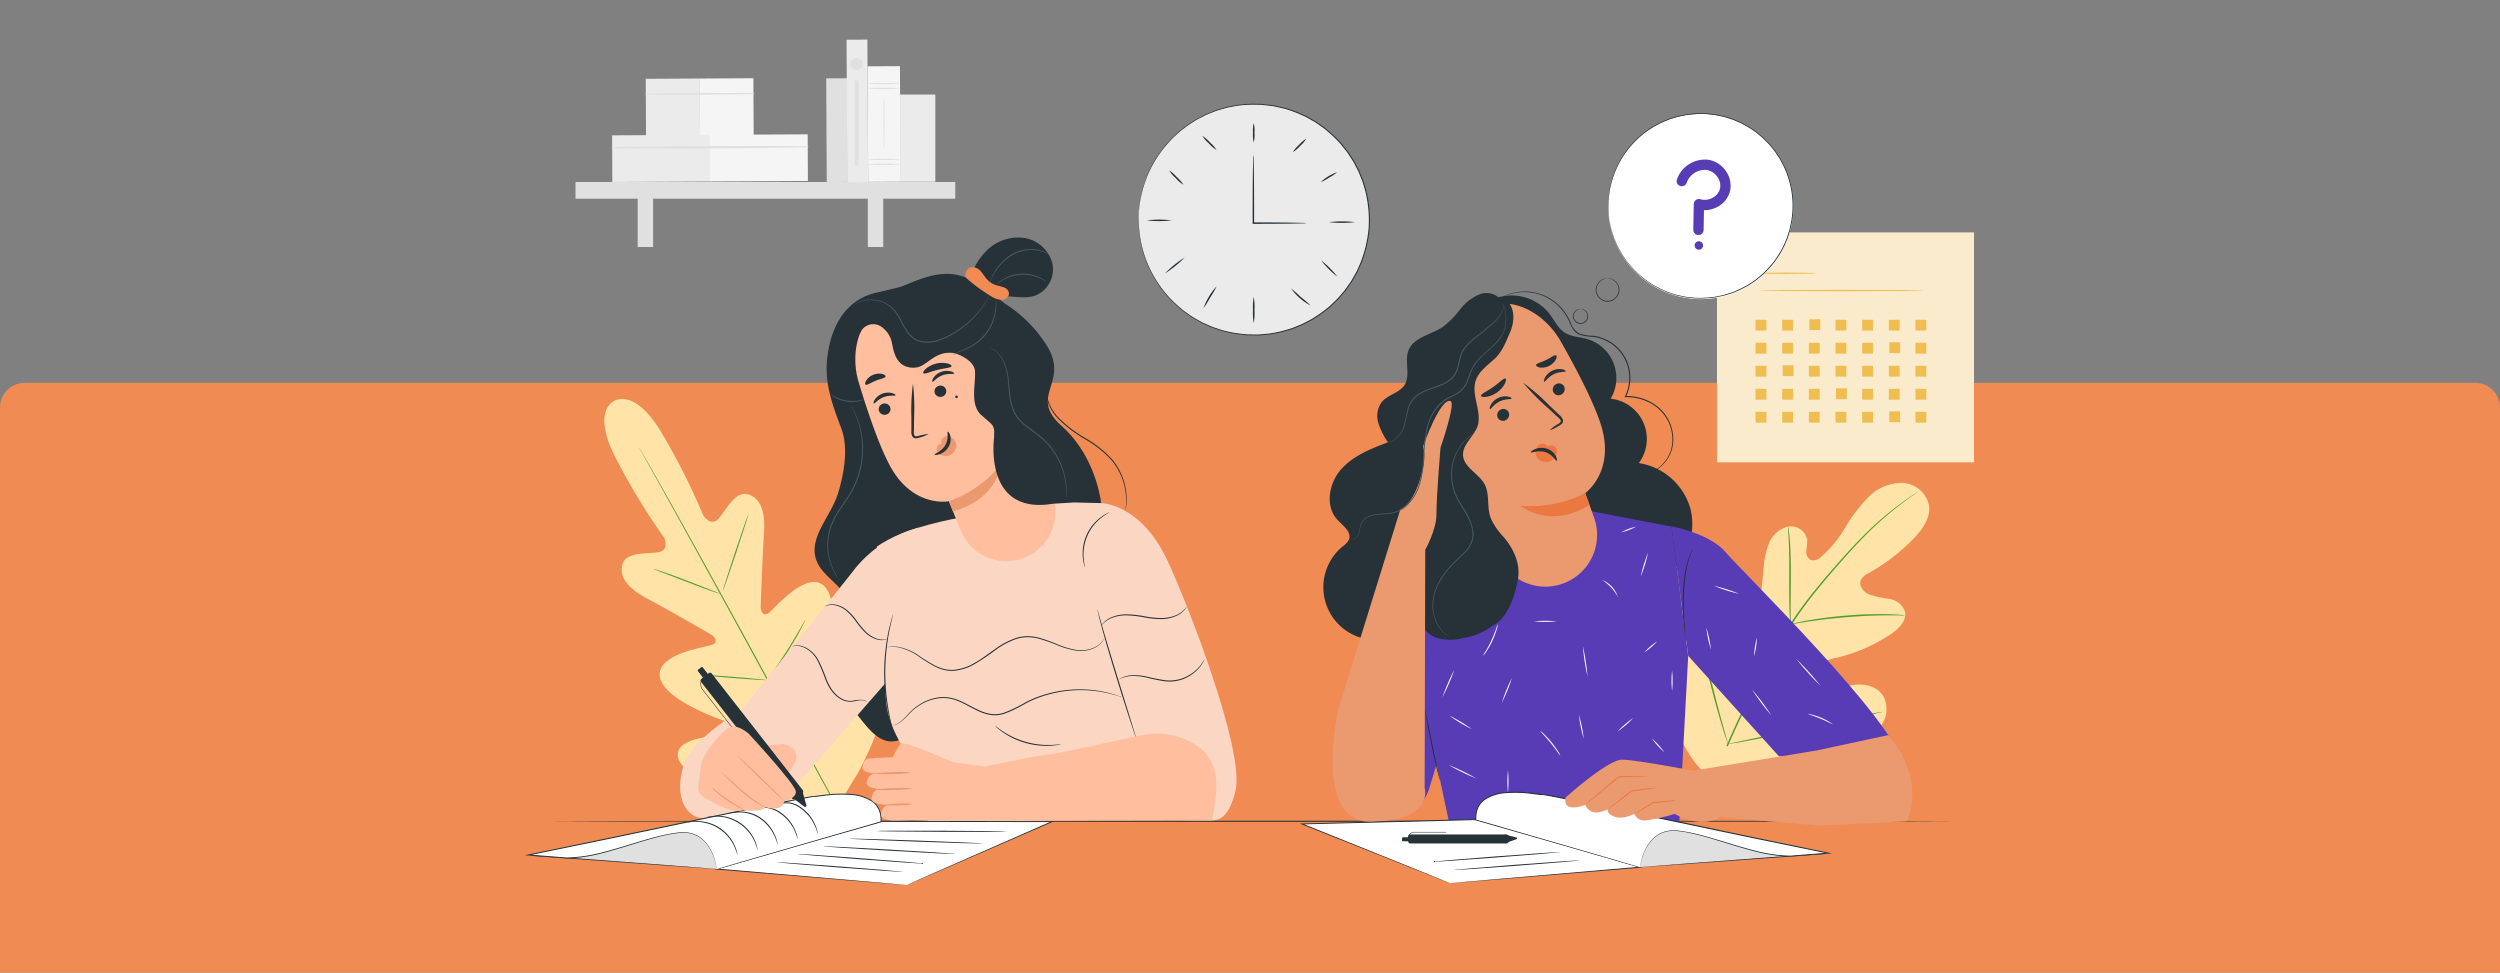 <svg xmlns="http://www.w3.org/2000/svg" xmlns:xlink="http://www.w3.org/1999/xlink" width="505" height="196.464" viewBox="0 0 505 196.464">
  <rect x="0" y="0" width="505" height="196.464" fill="#808080" stroke="none"/>
  <defs>
    <clipPath id="clip-path">
      <rect id="Rectángulo_298097" data-name="Rectángulo 298097" width="292.869" height="170.789" fill="none"/>
    </clipPath>
  </defs>
  <g id="Grupo_1044075" data-name="Grupo 1044075" transform="translate(-810 -8160.54)">
    <path id="Rectángulo_305615" data-name="Rectángulo 305615" d="M5,0H500a5,5,0,0,1,5,5V119.129a0,0,0,0,1,0,0H0a0,0,0,0,1,0,0V5A5,5,0,0,1,5,0Z" transform="translate(810 8237.875)" fill="#ef8b53"/>
    <g id="Grupo_980640" data-name="Grupo 980640" transform="translate(915 8160.54)">
      <g id="Grupo_949490" data-name="Grupo 949490" transform="translate(1 8)">
        <g id="Grupo_878374" data-name="Grupo 878374">
          <g id="Enmascarar_grupo_878373" data-name="Enmascarar grupo 878373" clip-path="url(#clip-path)">
            <path id="Trazado_600767" data-name="Trazado 600767" d="M540.9,265.986c-8.442-7.362-9.238-19.425-7.729-30.028.251-1.77.258-3.664,1.271-5.132s3.1-2.32,4.61-1.4c1.252.763,1.662,2.36,2.263,3.708a10.458,10.458,0,0,0,3.738,4.428,3.981,3.981,0,0,0,3.612.723c1.623-.68,2.032-2.778,2.212-4.546q.5-4.943,1-9.885a16.568,16.568,0,0,1,1.1-5.19,5.513,5.513,0,0,1,3.844-3.334A3.343,3.343,0,0,1,560.7,218a16.4,16.4,0,0,1-.187,2.205,1.869,1.869,0,0,0,.9,1.866,2.147,2.147,0,0,0,2.028-.6,23.612,23.612,0,0,0,4.9-5.913,32.776,32.776,0,0,1,4.642-6.147,9.611,9.611,0,0,1,6.865-2.933,5.754,5.754,0,0,1,5.445,4.535c.373,2.56-1.353,4.931-3.152,6.776a39.664,39.664,0,0,1-9.055,6.942,3.267,3.267,0,0,0-1.532,1.329c-.511,1.136.479,2.426,1.6,2.939a20.543,20.543,0,0,0,4.073.909,4,4,0,0,1,3.168,2.437c.529,1.884-1.185,3.614-2.8,4.693a33.985,33.985,0,0,1-10.62,4.694,11.464,11.464,0,0,0-3.91,1.405,3.29,3.29,0,0,0-1.451,3.633,3.35,3.35,0,0,0,3.471,1.782,23.717,23.717,0,0,0,4.036-1.063c2.527-.655,5.644-.15,6.973,2.117a5.624,5.624,0,0,1,.062,5.009A12.966,12.966,0,0,1,573,258.693a34.168,34.168,0,0,1-15.6,8.631c-5.843,1.346-11.119,1.312-16.5-1.338" transform="translate(-301.636 -116.943)" fill="#ffe3a7"/>
            <path id="Trazado_600768" data-name="Trazado 600768" d="M559.8,262.02a159.136,159.136,0,0,1,8.122-16.367l2.349-4.181c.774-1.37,1.542-2.73,2.375-4.012a79.534,79.534,0,0,1,5.209-7.1c1.766-2.178,3.521-4.18,5.176-6.04s3.239-3.559,4.745-5.048a63.006,63.006,0,0,1,7.621-6.494c.956-.694,1.716-1.208,2.235-1.549l.593-.384a1.323,1.323,0,0,1,.208-.121,1.238,1.238,0,0,1-.19.15l-.575.411c-.507.359-1.254.889-2.2,1.6a66.7,66.7,0,0,0-7.534,6.557c-1.491,1.5-3.057,3.2-4.705,5.065s-3.39,3.872-5.146,6.049a80.377,80.377,0,0,0-5.173,7.081c-.826,1.277-1.586,2.625-2.361,4l-2.347,4.18a163.046,163.046,0,0,0-8.129,16.324" transform="translate(-317.064 -119.352)" fill="#529d2e"/>
            <path id="Trazado_600769" data-name="Trazado 600769" d="M588.989,246.621a3.608,3.608,0,0,1-.091-.772c-.04-.5-.075-1.221-.1-2.114-.06-1.786-.059-4.255-.048-6.978s-.023-5.186-.11-6.966c-.042-.89-.082-1.611-.116-2.108a3.548,3.548,0,0,1-.016-.778,3.53,3.53,0,0,1,.142.764c.074.495.15,1.215.22,2.106.147,1.783.218,4.255.206,6.982-.018,2.687-.035,5.117-.048,6.974,0,.839,0,1.546,0,2.113a3.576,3.576,0,0,1-.036.777" transform="translate(-333.316 -128.517)" fill="#529d2e"/>
            <path id="Trazado_600770" data-name="Trazado 600770" d="M612.811,267.882a4.951,4.951,0,0,1-.918.011c-.588-.011-1.44-.031-2.492-.023-2.1,0-5.012.1-8.215.356s-6.092.617-8.174.936c-1.043.152-1.883.3-2.464.4a4.924,4.924,0,0,1-.91.122,4.834,4.834,0,0,1,.886-.248c.575-.136,1.411-.317,2.452-.5,2.079-.379,4.973-.775,8.186-1.035a80.606,80.606,0,0,1,8.242-.26c1.055.022,1.908.077,2.5.128a4.877,4.877,0,0,1,.911.118" transform="translate(-333.966 -151.575)" fill="#529d2e"/>
            <path id="Trazado_600771" data-name="Trazado 600771" d="M549.687,288.624a1.162,1.162,0,0,1-.126-.294l-.3-.863c-.257-.751-.6-1.848-1.007-3.208-.816-2.72-1.824-6.514-2.88-10.714s-2.028-8-2.786-10.734l-.907-3.235-.242-.882a.161.161,0,1,1,.063-.02c.081.233.18.518.3.863.257.751.6,1.848,1.008,3.208.816,2.72,1.823,6.514,2.88,10.716s2.028,8,2.785,10.732c.373,1.329.679,2.423.907,3.235l.242.882a1.192,1.192,0,0,1,.063.314" transform="translate(-306.629 -146.344)" fill="#529d2e"/>
            <path id="Trazado_600772" data-name="Trazado 600772" d="M591.778,313.19a1.216,1.216,0,0,1-.313.091l-.908.2-3.345.7c-2.825.591-6.717,1.452-11.016,2.41s-8.2,1.784-11.042,2.316c-1.419.267-2.569.471-3.366.6l-.919.138a1.2,1.2,0,0,1-.325.026,1.242,1.242,0,0,1,.313-.092l.908-.2,3.345-.7c2.824-.591,6.717-1.452,11.017-2.41s8.2-1.783,11.04-2.316c1.419-.267,2.569-.471,3.367-.6l.919-.139a1.2,1.2,0,0,1,.324-.026" transform="translate(-317.487 -177.385)" fill="#529d2e"/>
            <path id="Trazado_626459" data-name="Trazado 626459" d="M0,0H51.923V46.453H0Z" transform="translate(240.829 38.942)" fill="#faebcd"/>
            <g id="Grupo_949505" data-name="Grupo 949505" transform="translate(248.53 47.057)">
              <path id="Trazado_600774" data-name="Trazado 600774" d="M585.374,90.645c0,.077-2.733.139-6.1.139s-6.1-.062-6.1-.139,2.732-.139,6.1-.139,6.1.062,6.1.139" transform="translate(-573.167 -90.506)" fill="#f0bd51"/>
              <path id="Trazado_600775" data-name="Trazado 600775" d="M608.25,98.689c0,.077-7.508.139-16.768.139s-16.769-.062-16.769-.139,7.507-.139,16.769-.139,16.768.062,16.768.139" transform="translate(-574.043 -95.062)" fill="#f0bd51"/>
            </g>
            <g id="Grupo_949504" data-name="Grupo 949504" transform="translate(248.619 56.492)">
              <rect id="Rectángulo_298050" data-name="Rectángulo 298050" width="2.188" height="2.188" transform="translate(0 0.099)" fill="#f0bd51"/>
              <rect id="Rectángulo_298051" data-name="Rectángulo 298051" width="2.188" height="2.188" transform="translate(5.385 0.099)" fill="#f0bd51"/>
              <rect id="Rectángulo_298052" data-name="Rectángulo 298052" width="2.188" height="2.188" transform="translate(10.868)" fill="#f0bd51"/>
              <rect id="Rectángulo_298053" data-name="Rectángulo 298053" width="2.188" height="2.188" transform="translate(16.153 0.099)" fill="#f0bd51"/>
              <rect id="Rectángulo_298054" data-name="Rectángulo 298054" width="2.188" height="2.188" transform="translate(21.538 0.099)" fill="#f0bd51"/>
              <rect id="Rectángulo_298055" data-name="Rectángulo 298055" width="2.188" height="2.188" transform="translate(26.922 0.099)" fill="#f0bd51"/>
              <rect id="Rectángulo_298056" data-name="Rectángulo 298056" width="2.188" height="2.188" transform="translate(32.307 0.099)" fill="#f0bd51"/>
              <rect id="Rectángulo_298057" data-name="Rectángulo 298057" width="2.188" height="2.188" transform="translate(0 4.749)" fill="#f0bd51"/>
              <rect id="Rectángulo_298058" data-name="Rectángulo 298058" width="2.188" height="2.188" transform="translate(5.385 4.749)" fill="#f0bd51"/>
              <rect id="Rectángulo_298059" data-name="Rectángulo 298059" width="2.188" height="2.188" transform="translate(10.769 4.749)" fill="#f0bd51"/>
              <rect id="Rectángulo_298060" data-name="Rectángulo 298060" width="2.188" height="2.188" transform="translate(16.153 4.749)" fill="#f0bd51"/>
              <rect id="Rectángulo_298061" data-name="Rectángulo 298061" width="2.188" height="2.188" transform="translate(21.538 4.749)" fill="#f0bd51"/>
              <rect id="Rectángulo_298062" data-name="Rectángulo 298062" width="2.188" height="2.188" transform="translate(27.022 4.651)" fill="#f0bd51"/>
              <rect id="Rectángulo_298063" data-name="Rectángulo 298063" width="2.188" height="2.188" transform="translate(32.307 4.749)" fill="#f0bd51"/>
              <rect id="Rectángulo_298064" data-name="Rectángulo 298064" width="2.188" height="2.188" transform="translate(0 9.4)" fill="#f0bd51"/>
              <rect id="Rectángulo_298065" data-name="Rectángulo 298065" width="2.188" height="2.188" transform="translate(5.483 9.301)" fill="#f0bd51"/>
              <rect id="Rectángulo_298066" data-name="Rectángulo 298066" width="2.188" height="2.188" transform="translate(10.769 9.4)" fill="#f0bd51"/>
              <rect id="Rectángulo_298067" data-name="Rectángulo 298067" width="2.188" height="2.188" transform="translate(16.153 9.4)" fill="#f0bd51"/>
              <rect id="Rectángulo_298068" data-name="Rectángulo 298068" width="2.188" height="2.188" transform="translate(21.538 9.4)" fill="#f0bd51"/>
              <rect id="Rectángulo_298069" data-name="Rectángulo 298069" width="2.188" height="2.188" transform="translate(26.922 9.4)" fill="#f0bd51"/>
              <rect id="Rectángulo_298070" data-name="Rectángulo 298070" width="2.188" height="2.188" transform="translate(32.307 9.4)" fill="#f0bd51"/>
              <rect id="Rectángulo_298071" data-name="Rectángulo 298071" width="2.188" height="2.188" transform="translate(0 14.051)" fill="#f0bd51"/>
              <rect id="Rectángulo_298072" data-name="Rectángulo 298072" width="2.188" height="2.188" transform="translate(5.385 14.051)" fill="#f0bd51"/>
              <rect id="Rectángulo_298073" data-name="Rectángulo 298073" width="2.188" height="2.188" transform="translate(10.769 14.051)" fill="#f0bd51"/>
              <rect id="Rectángulo_298074" data-name="Rectángulo 298074" width="2.188" height="2.188" transform="translate(16.253 13.951)" fill="#f0bd51"/>
              <rect id="Rectángulo_298075" data-name="Rectángulo 298075" width="2.188" height="2.188" transform="translate(21.538 14.051)" fill="#f0bd51"/>
              <rect id="Rectángulo_298076" data-name="Rectángulo 298076" width="2.188" height="2.188" transform="translate(26.922 14.051)" fill="#f0bd51"/>
              <rect id="Rectángulo_298077" data-name="Rectángulo 298077" width="2.188" height="2.188" transform="translate(32.307 14.051)" fill="#f0bd51"/>
              <rect id="Rectángulo_298078" data-name="Rectángulo 298078" width="2.188" height="2.188" transform="translate(0 18.701)" fill="#f0bd51"/>
              <rect id="Rectángulo_298079" data-name="Rectángulo 298079" width="2.188" height="2.188" transform="translate(5.385 18.701)" fill="#f0bd51"/>
              <rect id="Rectángulo_298080" data-name="Rectángulo 298080" width="2.188" height="2.188" transform="translate(10.769 18.701)" fill="#f0bd51"/>
              <rect id="Rectángulo_298081" data-name="Rectángulo 298081" width="2.188" height="2.188" transform="translate(16.153 18.701)" fill="#f0bd51"/>
              <rect id="Rectángulo_298082" data-name="Rectángulo 298082" width="2.188" height="2.188" transform="translate(21.538 18.701)" fill="#f0bd51"/>
              <rect id="Rectángulo_298083" data-name="Rectángulo 298083" width="2.188" height="2.188" transform="translate(27.022 18.601)" fill="#f0bd51"/>
              <rect id="Rectángulo_298084" data-name="Rectángulo 298084" width="2.188" height="2.188" transform="translate(32.307 18.701)" fill="#f0bd51"/>
            </g>
            <path id="Trazado_600776" data-name="Trazado 600776" d="M39.018,167.848s-4.856,1.966.745,12.275a135.785,135.785,0,0,0,9.427,15.384s1.008,2.4-1.023,2.83-6.545-.171-7.39,2.351c-.876,2.615,1.069,5.01,4.94,7.056s12.188,6.837,12.938,7.273,1.493,1.538.156,2.052S47.39,218.9,48.3,223.648s12.632,8.673,13.9,9.126,1.588.98,1.5,1.675-3.516.818-6.368,1.31-6.074,1.563-5.319,4.258,7.781,8.216,24.524,9.42l7.795.05,4.068-6.689c7.833-14.847,6.863-23.729,4.975-25.8s-4.5.1-6.426,2.262-3.846,5.007-4.48,4.712-.914-.841-.626-2.162,3.155-13.344-.392-16.628-10,4.577-11.141,5.44-1.685-.366-1.659-1.218c.027-.868.359-10.46.67-14.828s-.692-7.285-3.375-7.924c-2.587-.617-4.464,3.531-5.9,5.029s-2.943-.628-2.943-.628a135.725,135.725,0,0,0-8.071-16.137c-5.787-10.2-10.114-7.025-10.114-7.025" transform="translate(-20.993 -94.829)" fill="#ffe3a7"/>
            <path id="Trazado_600777" data-name="Trazado 600777" d="M93.875,263.928c-4.22-7.511-11.5-20.987-17.8-32.524s-12.024-21.97-16.206-29.5L54.9,192.988l-1.348-2.425-.345-.634c-.076-.143-.11-.22-.11-.22s.048.069.132.208l.366.622,1.387,2.4c1.2,2.088,2.92,5.121,5.029,8.878,4.22,7.511,9.963,17.936,16.268,29.469s13.56,25.025,17.742,32.557" transform="translate(-30.075 -107.449)" fill="#529d2e"/>
            <path id="Trazado_600778" data-name="Trazado 600778" d="M60.108,246.655a2.549,2.549,0,0,1,.547.137c.348.1.846.264,1.46.47,1.228.415,2.908,1.03,4.749,1.743l4.709,1.842L73,251.4a2.572,2.572,0,0,1,.518.222,2.5,2.5,0,0,1-.549-.133c-.347-.1-.846-.265-1.458-.477-1.223-.427-2.9-1.064-4.737-1.777l-4.72-1.808-1.433-.542a2.5,2.5,0,0,1-.516-.226" transform="translate(-34.044 -139.702)" fill="#529d2e"/>
            <path id="Trazado_600779" data-name="Trazado 600779" d="M92.236,236.488c-.063-.021,1.053-3.541,2.494-7.861s2.661-7.807,2.724-7.785-1.053,3.54-2.494,7.862-2.66,7.806-2.723,7.785" transform="translate(-52.24 -125.082)" fill="#529d2e"/>
            <path id="Trazado_600780" data-name="Trazado 600780" d="M112.73,282.683a2.613,2.613,0,0,1,.3-.489l.89-1.286c.75-1.087,1.779-2.592,2.854-4.295s2-3.274,2.66-4.418l.782-1.355a2.642,2.642,0,0,1,.311-.484,2.6,2.6,0,0,1-.228.529c-.161.333-.4.81-.715,1.394-.622,1.167-1.524,2.759-2.606,4.465s-2.132,3.2-2.919,4.265c-.4.53-.72.956-.954,1.243a2.607,2.607,0,0,1-.379.433" transform="translate(-63.848 -153.126)" fill="#529d2e"/>
            <path id="Trazado_600781" data-name="Trazado 600781" d="M81.625,295.879a2.276,2.276,0,0,1,.532,0l1.444.077c1.219.075,2.9.2,4.758.345s3.538.3,4.753.416l1.438.154a2.262,2.262,0,0,1,.525.089,2.275,2.275,0,0,1-.532,0l-1.444-.077c-1.219-.075-2.9-.2-4.759-.345s-3.537-.3-4.752-.416l-1.438-.153a2.262,2.262,0,0,1-.525-.089" transform="translate(-46.232 -167.575)" fill="#529d2e"/>
            <path id="Trazado_600782" data-name="Trazado 600782" d="M95.021,335.134a3.683,3.683,0,0,1,.681,0l1.851.092c1.563.088,3.72.227,6.1.394s4.538.333,6.1.465l1.846.169a3.624,3.624,0,0,1,.675.095,3.728,3.728,0,0,1-.681,0l-1.851-.092c-1.563-.088-3.72-.226-6.1-.394s-4.537-.333-6.1-.465l-1.845-.168a3.668,3.668,0,0,1-.675-.095" transform="translate(-53.819 -189.81)" fill="#e0e0e0"/>
            <path id="Trazado_600783" data-name="Trazado 600783" d="M133.874,316.836a4.209,4.209,0,0,1,.369-.629l1.07-1.672c.9-1.412,2.139-3.368,3.444-5.565s2.441-4.214,3.251-5.681l.96-1.737a4.258,4.258,0,0,1,.376-.624,4.181,4.181,0,0,1-.293.668c-.2.423-.506,1.03-.893,1.774-.771,1.489-1.882,3.524-3.193,5.724s-2.57,4.145-3.509,5.535c-.471.693-.859,1.251-1.135,1.63a4.211,4.211,0,0,1-.447.576" transform="translate(-75.824 -170.443)" fill="#e0e0e0"/>
            <rect id="Rectángulo_298085" data-name="Rectángulo 298085" width="4.209" height="20.941" transform="matrix(1, -0.005, 0.005, 1, 60.897, 7.832)" fill="#e0e0e0"/>
            <rect id="Rectángulo_298086" data-name="Rectángulo 298086" width="10.898" height="11.561" transform="translate(24.438 7.922) rotate(-0.305)" fill="#ebebeb"/>
            <rect id="Rectángulo_298087" data-name="Rectángulo 298087" width="10.898" height="11.561" transform="translate(35.284 7.864) rotate(-0.305)" fill="#f5f5f5"/>
            <path id="Trazado_600784" data-name="Trazado 600784" d="M56.272,25.18c7.243.06,14.5.017,21.745-.1a.116.116,0,0,0,0-.232c-7.243-.04-14.5,0-21.745.133a.1.1,0,0,0,0,.2" transform="translate(-31.817 -14.065)" fill="#e0e0e0"/>
            <rect id="Rectángulo_298088" data-name="Rectángulo 298088" width="19.801" height="9.422" transform="matrix(1, -0.005, 0.005, 1, 17.642, 19.338)" fill="#ebebeb"/>
            <rect id="Rectángulo_298089" data-name="Rectángulo 298089" width="19.801" height="9.421" transform="matrix(1, -0.005, 0.005, 1, 37.349, 19.232)" fill="#f5f5f5"/>
            <path id="Trazado_600785" data-name="Trazado 600785" d="M40.594,50.035c13.154.149,26.354.015,39.507-.2a.116.116,0,0,0,0-.232c-13.155-.07-26.356-.062-39.507.228a.1.1,0,0,0,0,.2" transform="translate(-22.938 -28.077)" fill="#e0e0e0"/>
            <rect id="Rectángulo_298090" data-name="Rectángulo 298090" width="76.714" height="3.375" transform="translate(10.252 28.759)" fill="#e0e0e0"/>
            <rect id="Rectángulo_298091" data-name="Rectángulo 298091" width="3.114" height="11.517" transform="translate(22.811 30.382)" fill="#e0e0e0"/>
            <rect id="Rectángulo_298092" data-name="Rectángulo 298092" width="3.114" height="11.517" transform="translate(69.3 30.382)" fill="#e0e0e0"/>
            <rect id="Rectángulo_298093" data-name="Rectángulo 298093" width="4.209" height="28.802" transform="matrix(1, -0.005, 0.005, 1, 65.004, 0.022)" fill="#ebebeb"/>
            <rect id="Rectángulo_298094" data-name="Rectángulo 298094" width="6.54" height="23.341" transform="translate(69.249 5.396) rotate(-0.308)" fill="#f5f5f5"/>
            <path id="Trazado_600786" data-name="Trazado 600786" d="M166.141,22.587a23.724,23.724,0,0,1-3.269.113,23.724,23.724,0,0,1-3.27-.113,23.723,23.723,0,0,1,3.27-.113,23.723,23.723,0,0,1,3.269.113" transform="translate(-90.397 -12.729)" fill="#e0e0e0"/>
            <path id="Trazado_600787" data-name="Trazado 600787" d="M166.141,20.326a23.725,23.725,0,0,1-3.269.113,23.724,23.724,0,0,1-3.27-.113,23.723,23.723,0,0,1,3.27-.113,23.724,23.724,0,0,1,3.269.113" transform="translate(-90.397 -11.448)" fill="#e0e0e0"/>
            <path id="Trazado_600788" data-name="Trazado 600788" d="M166.141,57.946a23.726,23.726,0,0,1-3.269.113,23.726,23.726,0,0,1-3.27-.113,23.723,23.723,0,0,1,3.27-.113,23.723,23.723,0,0,1,3.269.113" transform="translate(-90.397 -32.756)" fill="#e0e0e0"/>
            <path id="Trazado_600789" data-name="Trazado 600789" d="M166.141,55.685a23.724,23.724,0,0,1-3.269.113,23.723,23.723,0,0,1-3.27-.113,23.723,23.723,0,0,1,3.27-.113,23.724,23.724,0,0,1,3.269.113" transform="translate(-90.397 -31.475)" fill="#e0e0e0"/>
            <path id="Trazado_600790" data-name="Trazado 600790" d="M167.237,37.159c-.062,0-.113-2.355-.113-5.259s.051-5.26.113-5.26.113,2.354.113,5.26-.051,5.259-.113,5.259" transform="translate(-94.658 -15.089)" fill="#e0e0e0"/>
            <rect id="Rectángulo_298095" data-name="Rectángulo 298095" width="7.118" height="17.618" transform="translate(75.815 11.093)" fill="#ebebeb"/>
            <path id="Trazado_600791" data-name="Trazado 600791" d="M154.253,9.76a1.21,1.21,0,1,1-1.21-1.21,1.209,1.209,0,0,1,1.21,1.21" transform="translate(-85.997 -4.843)" fill="#e0e0e0"/>
            <rect id="Rectángulo_298096" data-name="Rectángulo 298096" width="0.748" height="17.134" transform="translate(66.673 8.244)" fill="#e0e0e0"/>
          </g>
        </g>
        <g id="Grupo_878376" data-name="Grupo 878376">
          <g id="Grupo_878375" data-name="Grupo 878375" clip-path="url(#clip-path)">
            <path id="Trazado_600792" data-name="Trazado 600792" d="M542.153,53.216a18.7,18.7,0,1,1-18.7-18.564,18.633,18.633,0,0,1,18.7,18.564" transform="translate(-285.887 -19.627)" fill="#fff"/>
            <path id="Trazado_600793" data-name="Trazado 600793" d="M540.553,71a1.044,1.044,0,0,1-.575-.95l.059-3.383.032-1.807a1.042,1.042,0,0,1,1.343-.98,3.237,3.237,0,0,0,2.548-.345,2.914,2.914,0,0,0,1.417-1.827,2.984,2.984,0,0,0-.49-2.277,3.327,3.327,0,0,0-2.117-1.456,3.906,3.906,0,0,0-4.128,2.569,1.042,1.042,0,1,1-1.975-.667,6,6,0,0,1,6.467-3.954,5.377,5.377,0,0,1,3.488,2.355,5.073,5.073,0,0,1,.788,3.89,5.005,5.005,0,0,1-2.4,3.168,5.458,5.458,0,0,1-2.878.75l-.069,4a1.043,1.043,0,0,1-1.51.914" transform="translate(-303.931 -31.632)" fill="#583cb6"/>
            <path id="Trazado_600794" data-name="Trazado 600794" d="M546.7,94.783a.853.853,0,1,1-.859-.846.853.853,0,0,1,.859.846" transform="translate(-308.678 -53.205)" fill="#583cb6"/>
            <path id="Trazado_600795" data-name="Trazado 600795" d="M501.412,111.176c0,.019.2.018.54.133a2.458,2.458,0,0,1,1.178.89,2.328,2.328,0,0,1,.4.934,2.031,2.031,0,0,1-.131,1.146,2.22,2.22,0,0,1-4.164.013,2.032,2.032,0,0,1-.138-1.145,2.328,2.328,0,0,1,.4-.937,2.459,2.459,0,0,1,1.172-.9c.337-.116.542-.117.54-.136a.488.488,0,0,0-.147,0,.885.885,0,0,0-.176.02,1.418,1.418,0,0,0-.237.054,2.493,2.493,0,0,0-1.692,1.873,2.162,2.162,0,0,0,.132,1.232,2.526,2.526,0,0,0,.845,1.076,2.235,2.235,0,0,0,2.775-.009,2.523,2.523,0,0,0,.838-1.081,2.159,2.159,0,0,0,.125-1.233,2.493,2.493,0,0,0-1.7-1.862,1.4,1.4,0,0,0-.237-.053.877.877,0,0,0-.177-.019.463.463,0,0,0-.147,0" transform="translate(-282.587 -62.966)" fill="#263238"/>
            <path id="Trazado_600796" data-name="Trazado 600796" d="M489.895,125.459c0,.016.127.02.336.1a1.553,1.553,0,0,1,.728.562,1.309,1.309,0,0,1,.163,1.285,1.37,1.37,0,0,1-2.567.008,1.31,1.31,0,0,1,.155-1.286,1.553,1.553,0,0,1,.724-.566c.209-.076.337-.081.336-.1a.726.726,0,0,0-.356.033,1.576,1.576,0,0,0-1.088,1.186,1.387,1.387,0,0,0,.082.792,1.522,1.522,0,0,0,2.861-.009,1.384,1.384,0,0,0,.077-.792,1.575,1.575,0,0,0-1.095-1.179.726.726,0,0,0-.357-.031" transform="translate(-276.57 -71.054)" fill="#263238"/>
            <path id="Trazado_600797" data-name="Trazado 600797" d="M504.937,55.618s0-.1-.018-.3-.04-.5-.071-.885q-.024-.292-.054-.651c-.009-.241,0-.5.006-.789s.01-.592.014-.92a3.229,3.229,0,0,1,.036-.506l.062-.536a17.771,17.771,0,0,1,1.351-5.2,18.547,18.547,0,0,1,3.945-5.89l.712-.706c.254-.223.525-.433.791-.653l.4-.33a3.586,3.586,0,0,1,.421-.317l.891-.594c.15-.1.3-.2.454-.3l.484-.258.983-.524c.336-.166.693-.293,1.044-.444l.532-.219c.089-.036.177-.076.268-.108l.278-.083a17.293,17.293,0,0,1,2.289-.6c.4-.07.79-.165,1.193-.215l1.227-.11c.206-.014.412-.045.62-.047l.627.007c.419.01.842,0,1.266.026a19.669,19.669,0,0,1,2.555.373l.642.137c.107.024.216.044.322.072l.315.1,1.27.406c.418.156.826.349,1.243.522.205.094.421.168.619.279l.6.329a20.876,20.876,0,0,1,2.338,1.479l1.081.9.271.225c.086.081.167.167.251.25l.5.5.5.506.456.553.456.557.229.279c.071.1.135.2.2.3l.808,1.209.691,1.292a18.409,18.409,0,0,1,1.639,11.61q-.154.719-.307,1.434l-.442,1.386-.112.344-.142.332-.284.662-.285.658-.343.626-.342.623-.172.31-.2.292-.79,1.162a20.778,20.778,0,0,1-1.837,2.069l-.484.482c-.16.161-.347.292-.518.44-.353.282-.691.58-1.05.846l-1.108.741-.275.184c-.095.056-.193.1-.29.158l-.579.31a19.717,19.717,0,0,1-2.353,1.066c-.4.143-.81.25-1.21.376l-.6.181c-.2.056-.407.084-.609.127l-1.209.235c-.4.062-.808.08-1.207.123a17.329,17.329,0,0,1-2.366.058l-.291,0c-.1-.005-.192-.02-.288-.029l-.571-.063c-.378-.048-.757-.071-1.126-.138l-1.089-.232-.537-.114-.518-.162-1.021-.324a3.672,3.672,0,0,1-.492-.188l-.48-.205c-.317-.139-.635-.265-.94-.409l-.88-.481a18.556,18.556,0,0,1-5.42-4.568c-.166-.2-.333-.4-.489-.6l-.416-.62-.4-.6c-.064-.1-.134-.192-.191-.291l-.162-.3-.612-1.137c-.184-.366-.316-.736-.464-1.075l-.208-.5a3.215,3.215,0,0,1-.174-.477l-.268-.88c-.08-.274-.166-.523-.224-.756l-.128-.641-.177-.87c-.041-.2-.066-.3-.066-.3s.013.1.049.3l.16.874.12.644c.055.235.139.485.217.76l.261.885a3.246,3.246,0,0,0,.171.48l.205.5c.146.341.276.713.459,1.082l.608,1.146.161.3c.057.1.126.194.19.294l.4.6.415.625c.155.2.323.4.489.605a18.593,18.593,0,0,0,5.436,4.614l.884.487c.308.146.628.274.946.415l.482.208a3.634,3.634,0,0,0,.495.19l1.027.329c.173.055.346.114.522.165l.541.116,1.1.236c.371.069.752.092,1.134.141l.575.065c.1.01.193.025.29.03l.293,0a17.454,17.454,0,0,0,2.384-.054c.4-.042.811-.059,1.216-.122l1.22-.234c.2-.043.412-.071.614-.127L528.6,71c.4-.126.817-.233,1.221-.377A19.76,19.76,0,0,0,532.2,69.55l.585-.312c.1-.053.2-.1.292-.159l.278-.186,1.119-.746c.362-.268.7-.568,1.06-.852.173-.148.361-.281.523-.443l.49-.486A21.1,21.1,0,0,0,538.4,64.28l.8-1.172.2-.295.173-.312.346-.629.346-.632.288-.663.287-.668.144-.335.113-.347.446-1.4.31-1.447A18.569,18.569,0,0,0,540.2,44.665l-.7-1.3-.816-1.22c-.069-.1-.134-.2-.205-.3l-.231-.282-.46-.562-.461-.558-.508-.511-.506-.509c-.085-.084-.167-.17-.253-.252l-.274-.228-1.091-.9a21.057,21.057,0,0,0-2.36-1.491l-.6-.331c-.2-.111-.418-.186-.625-.281-.42-.175-.832-.369-1.254-.526L528.571,35l-.318-.1c-.108-.028-.217-.048-.325-.072l-.648-.138a19.778,19.778,0,0,0-2.578-.373c-.428-.027-.855-.015-1.277-.025l-.632-.007c-.209,0-.418.033-.625.048l-1.237.112c-.407.052-.8.148-1.2.22a17.379,17.379,0,0,0-2.306.607l-.281.085c-.092.032-.18.073-.27.109l-.535.222c-.353.153-.713.281-1.05.45l-.989.53-.487.261c-.155.1-.3.2-.456.3l-.9.6a3.729,3.729,0,0,0-.423.32l-.406.333c-.267.223-.539.435-.794.66l-.715.713a18.594,18.594,0,0,0-3.947,5.938,17.7,17.7,0,0,0-1.328,5.228c-.02.185-.039.364-.059.539a3.266,3.266,0,0,0-.032.508q0,.494-.006.923c0,.286-.01.55,0,.79s.044.457.063.652q.057.579.088.885c.021.2.036.3.036.3" transform="translate(-285.883 -19.417)" fill="#263238"/>
          </g>
        </g>
        <g id="Grupo_878378" data-name="Grupo 878378">
          <g id="Grupo_878377" data-name="Grupo 878377" clip-path="url(#clip-path)">
            <path id="Trazado_600798" data-name="Trazado 600798" d="M295.329,364c0,.062-63.76.113-142.394.113-78.661,0-142.408-.05-142.408-.113s63.747-.113,142.408-.113c78.634,0,142.394.05,142.394.113" transform="translate(-5.962 -206.105)" fill="#263238"/>
          </g>
        </g>
        <g id="Grupo_878380" data-name="Grupo 878380">
          <g id="Grupo_878379" data-name="Grupo 878379" clip-path="url(#clip-path)">
            <path id="Trazado_600799" data-name="Trazado 600799" d="M486.179,162.578a12.89,12.89,0,0,0-10.5-9.532,8.17,8.17,0,0,0-5.695-13,8.192,8.192,0,0,0-4.819-12.075c-1.48-.417-3.113-.432-4.415-1.251-1.426-.9-2.141-2.555-3.166-3.893a9.753,9.753,0,0,0-11.574-2.785l-3.5,7.311q5.491,17.68,10.982,35.36c1.131,3.641,2.33,7.4,4.874,10.243a17.6,17.6,0,0,0,11.08,5.254c4.028.487,8.328-.078,11.663-2.389a12.889,12.889,0,0,0,5.066-13.245" transform="translate(-250.635 -67.506)" fill="#263238"/>
            <path id="Trazado_600800" data-name="Trazado 600800" d="M482.189,154.4a7.274,7.274,0,0,0,1.941-.217,7.19,7.19,0,0,0,2.1-.936,7.4,7.4,0,0,0,2.142-2.18,7.034,7.034,0,0,0,1.065-3.556,8.361,8.361,0,0,0-.992-4.189,8.54,8.54,0,0,0-3.4-3.382,9.977,9.977,0,0,0-5.083-1.228l-.186.005.083-.166a8.531,8.531,0,0,0,.5-6.2,8.252,8.252,0,0,0-3.969-4.848,8.013,8.013,0,0,0-1.411-.62,7.532,7.532,0,0,0-1.471-.345,10.229,10.229,0,0,1-2.947-.482,2.848,2.848,0,0,1-1.109-.961,7.387,7.387,0,0,1-.676-1.238,11.1,11.1,0,0,0-1.278-2.309,10.073,10.073,0,0,0-3.586-3.035,9.734,9.734,0,0,0-3.759-1.006,10.413,10.413,0,0,0-2.943.25,9.961,9.961,0,0,0-1.778.593c-.2.08-.343.161-.444.2a.891.891,0,0,1-.154.065.915.915,0,0,1,.144-.086c.1-.051.238-.138.436-.225a9.209,9.209,0,0,1,1.776-.637,10.307,10.307,0,0,1,2.971-.291,9.8,9.8,0,0,1,3.823.99,10.2,10.2,0,0,1,3.666,3.066,11.261,11.261,0,0,1,1.308,2.338,3.87,3.87,0,0,0,1.694,2.093,10.205,10.205,0,0,0,2.887.456,7.734,7.734,0,0,1,1.511.351,8.2,8.2,0,0,1,1.449.633,8.463,8.463,0,0,1,4.079,4.977,8.737,8.737,0,0,1-.52,6.36l-.1-.16a10.174,10.174,0,0,1,5.192,1.265,8.723,8.723,0,0,1,3.468,3.475,8.516,8.516,0,0,1,.993,4.287,7.157,7.157,0,0,1-1.115,3.626,7.447,7.447,0,0,1-2.2,2.2,7.136,7.136,0,0,1-2.144.917,6.168,6.168,0,0,1-1.453.175l-.379-.02a.622.622,0,0,1-.128-.013" transform="translate(-257.616 -66.482)" fill="#263238"/>
            <path id="Trazado_600801" data-name="Trazado 600801" d="M416.284,315.014a10.746,10.746,0,0,0,2.473-4.7,144.914,144.914,0,0,0,4.091-15.705l-5.216-12.158Z" transform="translate(-235.779 -159.978)" fill="#583cb6"/>
            <path id="Trazado_600802" data-name="Trazado 600802" d="M467.17,222.368l-17.945-3.43-33.389,10.2.684,26.162,5.746,26.937h46.473l1.8-33.7Z" transform="translate(-235.526 -124.005)" fill="#583cb6"/>
            <path id="Trazado_600803" data-name="Trazado 600803" d="M534.224,226.729s7.692,1.419,10.882,5.19,34.488,34.312,35.958,43.133L555.9,273.166l-18.3-20.263Z" transform="translate(-302.58 -128.417)" fill="#583cb6"/>
            <path id="Trazado_600804" data-name="Trazado 600804" d="M540.149,255.813a4.784,4.784,0,0,1-.155-.735c-.082-.476-.191-1.168-.286-2.027a45.557,45.557,0,0,1-.278-6.749,35.314,35.314,0,0,1,.336-3.71,21.738,21.738,0,0,1,.654-2.972l.179-.591.2-.516a7.274,7.274,0,0,1,.343-.813,4.777,4.777,0,0,1,.352-.664,4.761,4.761,0,0,1-.271.7c-.1.218-.194.5-.3.822l-.178.517-.163.591a23.829,23.829,0,0,0-.6,2.958c-.157,1.127-.261,2.374-.316,3.687a53.475,53.475,0,0,0,.211,6.724c.074.859.159,1.552.214,2.031a4.724,4.724,0,0,1,.068.748" transform="translate(-305.514 -134.255)" fill="#263238"/>
            <path id="Trazado_600805" data-name="Trazado 600805" d="M419.481,312.408a2.917,2.917,0,0,1,.146.551c.085.4.193.911.321,1.518.27,1.328.626,3.077,1.019,5.012.4,1.957.777,3.726,1.067,5l.352,1.509a2.721,2.721,0,0,1,.114.558,2.7,2.7,0,0,1-.2-.535c-.113-.349-.258-.859-.422-1.494-.331-1.269-.731-3.034-1.133-4.993s-.731-3.737-.955-5.028c-.112-.645-.2-1.169-.251-1.531a2.686,2.686,0,0,1-.059-.567" transform="translate(-237.587 -176.945)" fill="#263238"/>
            <path id="Trazado_600806" data-name="Trazado 600806" d="M493.843,288.6a42.154,42.154,0,0,1-.938-6.087,42.1,42.1,0,0,1,.938,6.087" transform="translate(-279.169 -160.014)" fill="#fafafa"/>
            <path id="Trazado_600807" data-name="Trazado 600807" d="M455.183,302.371a32.047,32.047,0,0,1,2.03-4.983,32.039,32.039,0,0,1-2.03,4.983" transform="translate(-257.808 -168.438)" fill="#fafafa"/>
            <path id="Trazado_600808" data-name="Trazado 600808" d="M477.124,327.055c-.058.036-.83-1.182-1.953-2.554s-2.153-2.379-2.107-2.429a3.468,3.468,0,0,1,.731.6,18.649,18.649,0,0,1,2.884,3.54,3.468,3.468,0,0,1,.444.838" transform="translate(-267.938 -182.418)" fill="#fafafa"/>
            <path id="Trazado_600809" data-name="Trazado 600809" d="M512.255,316.022a19.444,19.444,0,0,1-3.171,2.729,19.437,19.437,0,0,1,3.171-2.729" transform="translate(-288.34 -178.991)" fill="#fafafa"/>
            <path id="Trazado_600810" data-name="Trazado 600810" d="M436.011,340.646a42.424,42.424,0,0,1-5.563-2.714,42.449,42.449,0,0,1,5.563,2.714" transform="translate(-243.802 -191.4)" fill="#fafafa"/>
            <path id="Trazado_600811" data-name="Trazado 600811" d="M524.149,280.337a12.867,12.867,0,0,1-2.58,2.219,12.87,12.87,0,0,1,2.58-2.219" transform="translate(-295.411 -158.778)" fill="#fafafa"/>
            <path id="Trazado_600812" data-name="Trazado 600812" d="M519.871,243.879a27.905,27.905,0,0,1,1.476-4.8,27.977,27.977,0,0,1-1.476,4.8" transform="translate(-294.445 -135.413)" fill="#fafafa"/>
            <path id="Trazado_600813" data-name="Trazado 600813" d="M474.7,270.855a23.665,23.665,0,0,1-4.614,0,23.652,23.652,0,0,1,4.614,0" transform="translate(-266.252 -153.346)" fill="#fafafa"/>
            <path id="Trazado_600814" data-name="Trazado 600814" d="M427.52,299.095a40.323,40.323,0,0,1,2.4-5.536,40.4,40.4,0,0,1-2.4,5.536" transform="translate(-242.141 -166.269)" fill="#fafafa"/>
            <path id="Trazado_600815" data-name="Trazado 600815" d="M551.369,278.423a22.681,22.681,0,0,1-.931-4.427,22.712,22.712,0,0,1,.931,4.427" transform="translate(-311.756 -155.189)" fill="#fafafa"/>
            <path id="Trazado_600816" data-name="Trazado 600816" d="M559.092,256.07a32.694,32.694,0,0,1-5.174-1.638,32.7,32.7,0,0,1,5.174,1.638" transform="translate(-313.734 -144.104)" fill="#fafafa"/>
            <path id="Trazado_600817" data-name="Trazado 600817" d="M572.677,282.362a15.436,15.436,0,0,1,.56-3.69,15.5,15.5,0,0,1-.56,3.69" transform="translate(-324.347 -157.837)" fill="#fafafa"/>
            <path id="Trazado_600818" data-name="Trazado 600818" d="M597.258,293.947a61.454,61.454,0,0,1-4.985-5.535,61.439,61.439,0,0,1,4.985,5.535" transform="translate(-335.457 -163.354)" fill="#fafafa"/>
            <path id="Trazado_600819" data-name="Trazado 600819" d="M575.691,308.078a46.173,46.173,0,0,1-3.865-5.175,46.263,46.263,0,0,1,3.865,5.175" transform="translate(-323.876 -171.561)" fill="#fafafa"/>
            <path id="Trazado_600820" data-name="Trazado 600820" d="M602.779,316.17c-.034.058-1.1-.54-2.492-1.114s-2.564-.914-2.548-.98a12.615,12.615,0,0,1,5.04,2.093" transform="translate(-338.554 -177.886)" fill="#fafafa"/>
            <path id="Trazado_600821" data-name="Trazado 600821" d="M457.9,344.931a23.275,23.275,0,0,1,0-4.575,23.263,23.263,0,0,1,0,4.575" transform="translate(-259.289 -192.774)" fill="#fafafa"/>
            <path id="Trazado_600822" data-name="Trazado 600822" d="M527.571,328.324a15.422,15.422,0,0,1-2.517-2.745,15.394,15.394,0,0,1,2.517,2.745" transform="translate(-297.385 -184.404)" fill="#fafafa"/>
            <path id="Trazado_600823" data-name="Trazado 600823" d="M534.346,298.043a18.865,18.865,0,0,1-.008-4.118,18.855,18.855,0,0,1,.008,4.118" transform="translate(-302.582 -166.477)" fill="#fafafa"/>
            <path id="Trazado_600824" data-name="Trazado 600824" d="M492.032,319.338a26.476,26.476,0,0,1-.98-4.791,26.487,26.487,0,0,1,.98,4.791" transform="translate(-278.121 -178.157)" fill="#fafafa"/>
            <path id="Trazado_600825" data-name="Trazado 600825" d="M435.263,317.649a31.615,31.615,0,0,1-4.571-2.753,31.539,31.539,0,0,1,4.571,2.753" transform="translate(-243.94 -178.353)" fill="#fafafa"/>
            <path id="Trazado_600826" data-name="Trazado 600826" d="M449.415,272.3a3.947,3.947,0,0,1-.215,1.023,16.315,16.315,0,0,1-2.129,4.555,3.973,3.973,0,0,1-.647.821,6,6,0,0,1,.512-.907c.327-.55.758-1.322,1.172-2.2s.728-1.709.941-2.313a6.112,6.112,0,0,1,.367-.974" transform="translate(-252.849 -154.227)" fill="#fafafa"/>
            <path id="Trazado_600827" data-name="Trazado 600827" d="M505.044,255.137a9.368,9.368,0,0,0-3.2-3.437,5.514,5.514,0,0,1,3.2,3.437" transform="translate(-284.24 -142.558)" fill="#fafafa"/>
            <path id="Trazado_600828" data-name="Trazado 600828" d="M513.786,226.9a11.3,11.3,0,0,1-2.974,1.144,11.3,11.3,0,0,1,2.974-1.144" transform="translate(-289.319 -128.511)" fill="#fafafa"/>
            <path id="Trazado_600829" data-name="Trazado 600829" d="M451.107,161.247s6.07-4.312,3.242-13.594c-1.406-4.616-5.042-11.537-8.2-17.1-2.843-5.01-9.393-9.858-16.268-6.483,0,0-15.557,6.223-10.675,18.059l14.33,31.855a10.448,10.448,0,0,0,19.345-7.861Z" transform="translate(-236.897 -69.635)" fill="#eb996e"/>
            <path id="Trazado_600830" data-name="Trazado 600830" d="M481.193,160.759a1.229,1.229,0,0,1-.522,1.633,1.175,1.175,0,0,1-1.624-.441,1.23,1.23,0,0,1,.521-1.634,1.177,1.177,0,0,1,1.626.442" transform="translate(-271.252 -90.712)" fill="#263238"/>
            <path id="Trazado_600831" data-name="Trazado 600831" d="M479.19,153.917c-.067.211-1.206,0-2.393.581-1.195.565-1.77,1.6-1.969,1.519-.094-.033-.081-.362.163-.823a3.375,3.375,0,0,1,1.49-1.394,3.238,3.238,0,0,1,1.992-.283c.5.1.753.3.717.4" transform="translate(-268.907 -86.921)" fill="#263238"/>
            <path id="Trazado_600832" data-name="Trazado 600832" d="M455.307,172.672a1.23,1.23,0,0,1-.523,1.634,1.176,1.176,0,0,1-1.624-.442,1.23,1.23,0,0,1,.521-1.634,1.177,1.177,0,0,1,1.626.442" transform="translate(-256.59 -97.459)" fill="#263238"/>
            <path id="Trazado_600833" data-name="Trazado 600833" d="M453.945,166.627c-.067.211-1.207,0-2.393.581-1.194.565-1.769,1.6-1.969,1.518-.1-.033-.083-.361.163-.823a3.37,3.37,0,0,1,1.49-1.394,3.241,3.241,0,0,1,1.992-.283c.5.1.753.3.717.4" transform="translate(-254.608 -94.119)" fill="#263238"/>
            <path id="Trazado_600834" data-name="Trazado 600834" d="M470.4,169.406a8.743,8.743,0,0,1,1.762-1.289c.288-.179.546-.379.5-.611-.035-.255-.322-.519-.641-.8l-2.024-1.874a44.135,44.135,0,0,1-4.961-5.066,44.327,44.327,0,0,1,5.358,4.654q1.043,1,1.992,1.907a1.954,1.954,0,0,1,.738,1.115.849.849,0,0,1-.283.687,2.293,2.293,0,0,1-.48.323,8.6,8.6,0,0,1-1.956.956" transform="translate(-263.388 -90.487)" fill="#263238"/>
            <path id="Trazado_600835" data-name="Trazado 600835" d="M476.986,211.278a24.377,24.377,0,0,1-13.038,2.541s5.682,4.866,13.912-.14Z" transform="translate(-262.776 -119.666)" fill="#eb7741"/>
            <path id="Trazado_600836" data-name="Trazado 600836" d="M475.195,189.838a1.164,1.164,0,0,0-1.921-1,1.032,1.032,0,0,0-1.093-.642,1.479,1.479,0,0,0-1.071.777,2.028,2.028,0,0,0,.436,2.42,2.22,2.22,0,0,0,2.479.258,2.455,2.455,0,0,0,1.225-2.2" transform="translate(-266.704 -106.587)" fill="#eb7741"/>
            <path id="Trazado_600837" data-name="Trazado 600837" d="M473.9,192.8c-.2.091-.728-1.242-2.246-1.735s-2.88.218-2.965.036c-.052-.076.214-.385.807-.64a3.574,3.574,0,0,1,2.445-.1,3.11,3.11,0,0,1,1.8,1.489c.273.537.255.927.161.956" transform="translate(-265.459 -107.723)" fill="#263238"/>
            <path id="Trazado_600838" data-name="Trazado 600838" d="M445.482,161.368c-.059-.378,1.181-.865,2.45-1.776,1.288-.886,2.166-1.887,2.5-1.7.155.091.127.493-.149,1.042a5.261,5.261,0,0,1-3.772,2.65c-.61.073-1-.036-1.03-.213" transform="translate(-252.316 -89.415)" fill="#263238"/>
            <path id="Trazado_600839" data-name="Trazado 600839" d="M471.143,149.03c.067-.374,1.019-.519,2-1.014,1-.46,1.7-1.116,2.034-.936.154.092.163.426-.064.866a3.242,3.242,0,0,1-3.248,1.571c-.486-.094-.742-.31-.719-.487" transform="translate(-266.85 -83.288)" fill="#263238"/>
            <path id="Trazado_600840" data-name="Trazado 600840" d="M406.587,169.954a9.021,9.021,0,0,1-1.46-3.2c-.169-1.166.2-2.345.142-3.521-.133-2.962-2.734-5.105-4.931-7.1s-4.348-4.9-3.295-7.671c1.018-2.678,4.585-3.765,5.457-6.494.714-2.234-.681-4.713-.057-6.975.71-2.573,3.625-3.76,5.369-5.78,2.162-2.5,3.71-6.537,1.71-9.174l-1.4-.36a3.847,3.847,0,0,0-4.462-1.326,9.359,9.359,0,0,0-3.939,3.024,18.916,18.916,0,0,1-3.521,3.567c-2.379,1.6-5.878,2.07-6.933,4.734-.879,2.219.482,5-.811,7.011-1.043,1.618-3.351,1.945-4.585,3.423a4.753,4.753,0,0,0-.715,4.194,14.053,14.053,0,0,0,1.956,3.94c-3.464,1.321-7.073,2.74-9.511,5.532s-3.223,7.4-.7,10.12c1.124,1.208,2.939,2.48,2.333,4.015a3.764,3.764,0,0,1-1.268,1.375,10.66,10.66,0,1,0,15.868,13.78c-.442,1.92,1.032,3.882,2.865,4.606a10.187,10.187,0,0,0,5.824.077,12.5,12.5,0,0,0,6.037-2.7,9.4,9.4,0,0,0,2.685-7.445,17.2,17.2,0,0,0-2.657-7.652" transform="translate(-210.746 -66.911)" fill="#263238"/>
            <path id="Trazado_600841" data-name="Trazado 600841" d="M440.387,131.584c.818,1.869-1.229,5.927-2.727,7.313s-3.332,2.626-3.95,4.571c-.943,2.967,1.372,6.273.348,9.213-.722,2.071-3.008,3.6-2.9,5.789.137,2.664,3.638,3.86,4.579,6.357.8,2.129.223,4.2,1.01,6.33a13.214,13.214,0,0,0,2.519,3.748c2.036,2.315,3.529,5.408,2.991,8.544-.75,4.369-2.419,8.124-5.17,9.517L427.9,180.757l-.717-19.5-.573-9.756,3.544-2.6,1.327-9.61Z" transform="translate(-241.627 -74.528)" fill="#263238"/>
            <path id="Trazado_600842" data-name="Trazado 600842" d="M390.013,190.215,377.5,230.484s-5.463,23.39,7,22.878,10.414-6.88,10.414-6.88l.125-48.1s2.284-4.056,2.265-7.171c-.021-3.473.813-13.42.813-13.42s3.132-9.037,2.041-9.438c-2.083-.765-5.586,9.2-5.586,9.2s1,1.877-.711,7-3.849,5.659-3.849,5.659" transform="translate(-213.137 -95.333)" fill="#eb996e"/>
            <path id="Trazado_600843" data-name="Trazado 600843" d="M415.46,122.524a.832.832,0,0,1,.108.121,2.288,2.288,0,0,1,.262.4,5.233,5.233,0,0,1,.475,1.764,8.8,8.8,0,0,1-.139,2.889,7.1,7.1,0,0,1-2.021,3.234c-.99,1.025-2.241,1.964-3.342,3.2a7.755,7.755,0,0,0-1.379,2.133c-.349.807-.6,1.691-1,2.551a5.109,5.109,0,0,1-.783,1.216,4.853,4.853,0,0,1-1.15.933c-.847.521-1.8.868-2.613,1.456a9.115,9.115,0,0,0-3.289,5.15,30.753,30.753,0,0,0-.809,6.225,22.264,22.264,0,0,1-.964,5.81,9.409,9.409,0,0,1-3,4.369,6.128,6.128,0,0,1-2.18,1.072,10.285,10.285,0,0,1-2.222.253,10.2,10.2,0,0,0-1.991.216,3.976,3.976,0,0,0-1.591.748,2.459,2.459,0,0,0-.825,1.264c-.131.457-.183.9-.281,1.285a2.111,2.111,0,0,1-1.017,1.479,1.035,1.035,0,0,1-.466.108.74.74,0,0,1-.162-.02,1.207,1.207,0,0,0,.607-.13,2.081,2.081,0,0,0,.952-1.458c.09-.383.134-.823.263-1.295a2.564,2.564,0,0,1,.847-1.331,4.086,4.086,0,0,1,1.636-.791,10.234,10.234,0,0,1,2.019-.236,10.2,10.2,0,0,0,2.186-.262,5.961,5.961,0,0,0,2.11-1.052,9.24,9.24,0,0,0,2.922-4.29,22.216,22.216,0,0,0,.94-5.756,30.685,30.685,0,0,1,.812-6.27,11.807,11.807,0,0,1,1.258-2.967,7.664,7.664,0,0,1,2.121-2.3c.846-.607,1.8-.953,2.628-1.459a4.632,4.632,0,0,0,1.1-.889,4.9,4.9,0,0,0,.754-1.166c.4-.835.649-1.718,1.007-2.54a7.929,7.929,0,0,1,1.421-2.178c1.126-1.25,2.382-2.18,3.368-3.188a10.194,10.194,0,0,0,1.281-1.54,4.816,4.816,0,0,0,.731-1.611,8.884,8.884,0,0,0,.175-2.851,5.437,5.437,0,0,0-.428-1.754,5.212,5.212,0,0,0-.328-.54" transform="translate(-218.104 -69.396)" fill="#455a64"/>
            <path id="Trazado_600844" data-name="Trazado 600844" d="M424.535,122.524s.022.026.056.085l.145.265a1.933,1.933,0,0,1,.05,1.148,7.841,7.841,0,0,1-2.629,3.272c-.672.582-1.4,1.241-2.236,1.875a16.5,16.5,0,0,0-2.479,2.2,5.765,5.765,0,0,0-.932,1.5,10.8,10.8,0,0,0-.51,1.794,10.216,10.216,0,0,1-.555,1.894,4.453,4.453,0,0,1-1.244,1.623,6.906,6.906,0,0,1-1.763,1.022c-.614.264-1.234.475-1.838.686s-1.2.42-1.75.678a6.384,6.384,0,0,0-1.519.918,5.153,5.153,0,0,0-1.676,2.759c-.281,1-.43,1.969-.664,2.834a5.215,5.215,0,0,1-2.379,3.4,2.491,2.491,0,0,1-1.116.284,2.125,2.125,0,0,1-.3-.022.333.333,0,0,1-.1-.018c0-.011.14,0,.4-.006a2.562,2.562,0,0,0,1.076-.317,5.183,5.183,0,0,0,2.265-3.365c.222-.858.361-1.826.639-2.845a5.326,5.326,0,0,1,1.723-2.867,6.565,6.565,0,0,1,1.562-.954c.564-.265,1.162-.476,1.766-.691s1.221-.424,1.823-.684a6.707,6.707,0,0,0,1.708-.99,4.235,4.235,0,0,0,1.182-1.539,10.092,10.092,0,0,0,.545-1.851,10.938,10.938,0,0,1,.526-1.829,5.94,5.94,0,0,1,.972-1.555,16.411,16.411,0,0,1,2.523-2.217c.839-.625,1.565-1.271,2.246-1.848A7.96,7.96,0,0,0,424.7,124a1.949,1.949,0,0,0-.008-1.109l-.123-.269a.392.392,0,0,1-.036-.1" transform="translate(-227.178 -69.396)" fill="#455a64"/>
            <path id="Trazado_600845" data-name="Trazado 600845" d="M432.173,177.072a1.788,1.788,0,0,1,0,.516,3.79,3.79,0,0,1-.475,1.4,6.115,6.115,0,0,1-1.545,1.754,8.789,8.789,0,0,0-2,2.3,10.252,10.252,0,0,0-1.016,7.7,9.736,9.736,0,0,0,.348,1.082,8.534,8.534,0,0,0,.47,1.064c.357.7.784,1.385,1.217,2.086a11.092,11.092,0,0,1,1.936,4.721,4.744,4.744,0,0,1-.457,2.574,7.841,7.841,0,0,1-1.53,2.024c-.585.588-1.2,1.118-1.76,1.671a19.928,19.928,0,0,0-1.56,1.7,13.655,13.655,0,0,0-2.169,3.654,8.992,8.992,0,0,0-.637,3.627,8.182,8.182,0,0,0,.69,2.965,6.9,6.9,0,0,0,1.267,1.923,6.714,6.714,0,0,0,1.557,1.208A.566.566,0,0,1,426.4,221l-.341-.178c-.146-.086-.317-.207-.522-.347a6.49,6.49,0,0,1-.639-.569,6.847,6.847,0,0,1-1.319-1.932,8.237,8.237,0,0,1-.735-3.009,9.112,9.112,0,0,1,.621-3.7,13.761,13.761,0,0,1,2.182-3.718,19.946,19.946,0,0,1,1.571-1.728c.567-.56,1.178-1.091,1.754-1.672a7.635,7.635,0,0,0,1.486-1.967,4.52,4.52,0,0,0,.434-2.455,7.687,7.687,0,0,0-.689-2.442,19.991,19.991,0,0,0-1.211-2.183c-.431-.7-.86-1.391-1.221-2.1a8.789,8.789,0,0,1-.475-1.087,9.912,9.912,0,0,1-.352-1.105,10.376,10.376,0,0,1,1.081-7.834,8.837,8.837,0,0,1,2.054-2.319,6.141,6.141,0,0,0,1.549-1.7,3.943,3.943,0,0,0,.506-1.363c.049-.331.029-.51.042-.51" transform="translate(-239.488 -100.292)" fill="#455a64"/>
            <path id="Trazado_600846" data-name="Trazado 600846" d="M392.014,376.2l38.368-3.24-33.009-9.637-35.281.9Z" transform="translate(-205.086 -205.783)" fill="#fff"/>
            <path id="Trazado_600847" data-name="Trazado 600847" d="M391.408,376.053s-.187-.065-.547-.2l-1.594-.623-6.06-2.4-21.756-8.665-.429-.171.462-.012,35.281-.917h.017l.017,0,2.573.751,30.432,8.9.52.152-.54.045-27.762,2.3-7.835.633-2.07.16-.531.037c-.119.007-.179.007-.179.007s.062-.01.181-.023l.533-.053,2.073-.19,7.837-.69,27.735-2.384-.02.2-30.438-8.874-2.573-.751.034,0-35.281.881.033-.183,21.709,8.734,6.047,2.449,1.588.65c.359.149.543.233.543.233" transform="translate(-204.479 -205.636)" fill="#263238"/>
            <path id="Trazado_600848" data-name="Trazado 600848" d="M478.244,373.293l36.908-2.724-35.2-6.658H446.595Z" transform="translate(-252.947 -206.116)" fill="#e0e0e0"/>
            <path id="Trazado_600849" data-name="Trazado 600849" d="M477.377,373.146s-.2-.048-.579-.156l-1.688-.486-6.415-1.874L445.7,363.856l-.637-.187h.664l33.359-.017h.01l.01,0,3.171.6,32.024,6.071.751.142-.762.055-26.728,1.932-7.522.527-1.985.131-.509.03c-.114.006-.172,0-.172,0s.059-.01.173-.021l.51-.046,1.987-.162,7.523-.583,26.707-2.013-.011.2-32.029-6.045-3.171-.6.021,0-33.359-.017.027-.188,22.957,6.848,6.4,1.926,1.684.514c.381.117.576.186.576.186" transform="translate(-252.08 -205.969)" fill="#263238"/>
            <path id="Trazado_600850" data-name="Trazado 600850" d="M476.229,365.769s.865-8.018,7.519-7.36,15.485,5.126,22.742,5.126l7.793-.606-16.616-3.421s-41.241-8.71-41.241-8.437-13.87-3.067-13.376,5.154Z" transform="translate(-250.932 -198.592)" fill="#fff"/>
            <path id="Trazado_600851" data-name="Trazado 600851" d="M476.108,365.634s-.2-.051-.6-.162l-1.76-.5-6.712-1.906-24.136-6.89-.065-.018,0-.067a5.555,5.555,0,0,1,.3-2.289,4.217,4.217,0,0,1,1.42-1.888,8.879,8.879,0,0,1,4.6-1.468,26.153,26.153,0,0,1,5.045.15c.857.083,1.7.257,2.566.276.861.143,1.721.311,2.589.478,6.936,1.363,14.282,2.9,21.9,4.483l17.186,3.606,15.742,3.25.7.145-.717.055-7.793.6h-.007a31.459,31.459,0,0,1-7.5-1.156c-2.334-.609-4.51-1.3-6.56-1.93s-3.972-1.193-5.779-1.589c-.9-.2-1.776-.351-2.616-.449a7.076,7.076,0,0,0-2.392.062,5.769,5.769,0,0,0-3.35,2.141,9.524,9.524,0,0,0-1.431,2.634,12.921,12.921,0,0,0-.51,1.8c-.044.207-.071.365-.089.47s-.029.16-.029.16A5.62,5.62,0,0,1,476.2,365a12.038,12.038,0,0,1,.485-1.809,9.49,9.49,0,0,1,1.419-2.667,5.853,5.853,0,0,1,3.393-2.2,7.188,7.188,0,0,1,2.429-.075c.846.1,1.724.246,2.631.441,1.815.389,3.744.949,5.8,1.571s4.229,1.308,6.558,1.91a31.4,31.4,0,0,0,7.462,1.134h-.007l7.792-.612-.013.2L498.4,359.661l-17.187-3.6c-7.613-1.584-14.96-3.123-21.891-4.492-.867-.167-1.727-.337-2.581-.479l-.317-.046-.072-.006h-.011v0a.2.2,0,0,1-.009-.085c-.035-.028.178,0,.073.038a.134.134,0,0,1-.067.061l-.04.009a1.025,1.025,0,0,1-.188,0c-.222-.021-.434-.052-.648-.079l-1.275-.162a26.009,26.009,0,0,0-5-.156,8.694,8.694,0,0,0-4.5,1.421,4.024,4.024,0,0,0-1.359,1.8,5.378,5.378,0,0,0-.294,2.209l-.068-.085L467,362.969l6.721,1.958,1.773.52c.4.119.613.186.613.186" transform="translate(-250.811 -198.457)" fill="#263238"/>
            <path id="Trazado_600852" data-name="Trazado 600852" d="M431.418,372.111H411.982a.419.419,0,0,1-.419-.419v-.968a.419.419,0,0,1,.419-.419h19.436a.419.419,0,0,1,.419.419v.968a.419.419,0,0,1-.419.419" transform="translate(-233.106 -209.737)" fill="#263238"/>
            <path id="Trazado_600853" data-name="Trazado 600853" d="M410.259,372.4h-1.37a.188.188,0,0,1-.188-.188v-.434a.188.188,0,0,1,.188-.188h1.37a.188.188,0,0,1,.188.188v.434a.188.188,0,0,1-.188.188" transform="translate(-231.485 -210.465)" fill="#263238"/>
            <path id="Trazado_600854" data-name="Trazado 600854" d="M456.613,370.34l2.435.628v.259l-2.435.888Z" transform="translate(-258.622 -209.758)" fill="#263238"/>
            <path id="Trazado_600855" data-name="Trazado 600855" d="M411.491,370.581a.054.054,0,0,1-.054-.054v-.234a1.31,1.31,0,0,1,1.4-1.191h6.245a.054.054,0,1,1,0,.108h-6.245a1.2,1.2,0,0,0-1.293,1.082v.234a.054.054,0,0,1-.054.054" transform="translate(-233.034 -209.056)" fill="#263238"/>
            <path id="Trazado_600856" data-name="Trazado 600856" d="M432.973,384.309c.7,0,25.368-1.936,25.368-1.936" transform="translate(-245.232 -216.573)" fill="#fff"/>
            <path id="Trazado_600857" data-name="Trazado 600857" d="M458.341,382.365a1.136,1.136,0,0,1-.256.042l-.738.078-2.717.243-8.969.717-8.973.652-2.719.172-.739.035a1.1,1.1,0,0,1-.258,0,1.158,1.158,0,0,1,.258-.042l.739-.078,2.717-.243,8.966-.718,8.967-.651,2.72-.172.741-.035a1.105,1.105,0,0,1,.259,0" transform="translate(-245.232 -216.565)" fill="#263238"/>
            <path id="Trazado_600858" data-name="Trazado 600858" d="M423.579,380.445c.7,0,25.368-1.936,25.368-1.936" transform="translate(-239.911 -214.384)" fill="#fff"/>
            <path id="Trazado_600859" data-name="Trazado 600859" d="M448.947,378.5a1.134,1.134,0,0,1-.256.042l-.738.078-2.717.243-8.969.717-8.973.652-2.719.172-.739.035a.131.131,0,1,1,0-.046l.739-.078,2.717-.243,8.966-.718,8.967-.651,2.72-.172.741-.035a1.113,1.113,0,0,1,.259,0" transform="translate(-239.911 -214.375)" fill="#263238"/>
            <path id="Trazado_600860" data-name="Trazado 600860" d="M535.592,327.11l-25,4.1s-13.068-2.487-14.733-2.2c-3.258.566-11.1,7.66-11.1,7.66-.519,3.318,4.044,1.417,4.044,1.417s.035.754,1.3,1.4c1.1.564,3.288-.486,3.288-.486s-.557.735,1.192,1.468,4.094-.552,4.094-.552a2.093,2.093,0,0,0,2.148,1.346,33.638,33.638,0,0,0,5.978-1.325c5.826,3.2,9.193.655,9.193.655l20.168,1.724,17.6-.9s4.082-8.158-3.791-17.394Z" transform="translate(-274.541 -183.529)" fill="#eb996e"/>
            <path id="Trazado_600861" data-name="Trazado 600861" d="M506.9,343.094a2.876,2.876,0,0,1-.58.05l-1.584.052-2.349.048a4.139,4.139,0,0,0-1.336.127,2.052,2.052,0,0,0-.605.336l-.578.486c-1.563,1.311-2.985,2.488-4.022,3.332l-1.235.99a2.859,2.859,0,0,1-.473.339,2.888,2.888,0,0,1,.417-.407l1.19-1.045c1.012-.875,2.419-2.073,3.983-3.384l.579-.485a2.245,2.245,0,0,1,.673-.369,2.277,2.277,0,0,1,.729-.125h3.028l1.583.02a2.906,2.906,0,0,1,.581.038" transform="translate(-279.876 -194.292)" fill="#eb7741"/>
            <path id="Trazado_600862" data-name="Trazado 600862" d="M514.571,348.48a1.463,1.463,0,0,1-.394.092c-.256.046-.628.1-1.091.172-.925.137-2.211.312-3.652.495l.057-.024-.315.25c-1.212.959-2.317,1.818-3.123,2.43-.4.306-.732.551-.962.716a1.637,1.637,0,0,1-.372.238,1.692,1.692,0,0,1,.318-.307c.214-.186.527-.45.918-.772.781-.644,1.869-1.522,3.08-2.48l.315-.249.026-.02.031,0c1.442-.179,2.731-.328,3.661-.424.465-.049.84-.084,1.1-.1a1.463,1.463,0,0,1,.4-.008" transform="translate(-285.868 -197.371)" fill="#eb7741"/>
            <path id="Trazado_600863" data-name="Trazado 600863" d="M525.29,354.456a7.746,7.746,0,0,1-1.312.2c-.814.093-1.939.206-3.184.317l.048-.016-.013.008c-1.081.637-2.066,1.2-2.785,1.6a7.761,7.761,0,0,1-1.186.606,7.76,7.76,0,0,1,1.106-.744c.7-.434,1.668-1.021,2.749-1.657l.014-.008.023-.013.026,0c1.245-.111,2.372-.2,3.189-.251a7.751,7.751,0,0,1,1.326-.038" transform="translate(-292.744 -200.752)" fill="#eb7741"/>
          </g>
        </g>
        <g id="Grupo_878382" data-name="Grupo 878382">
          <g id="Grupo_878381" data-name="Grupo 878381" clip-path="url(#clip-path)">
            <path id="Trazado_600864" data-name="Trazado 600864" d="M154.78,117.384c-15.945-2.737-17.426,11.683-17.32,15.821s1.52,7.8,2.978,11.678.532,9.16-.695,13.113c-1.436,4.627-6.005,8.872-4.372,13.434,1.282,3.583,6.015,5.338,6.6,9.1.459,2.977-1.938,5.566-2.823,8.445-1.669,5.428,2.156,10.872,5.751,15.269,1.485,1.816,3.281,3.79,5.626,3.822,3.239.044,5.164-3.465,6.626-6.356a55.227,55.227,0,0,1,17.413-20.135" transform="translate(-76.476 -66.291)" fill="#263238"/>
            <path id="Trazado_600865" data-name="Trazado 600865" d="M149.212,166.233a2.955,2.955,0,0,1-.983.356,6.729,6.729,0,0,1-4.9-.777,2.981,2.981,0,0,1-.825-.643c.024-.031.342.209.9.5a7.586,7.586,0,0,0,4.794.76c.625-.107,1-.236,1.015-.2" transform="translate(-80.711 -93.549)" fill="#455a64"/>
            <path id="Trazado_600866" data-name="Trazado 600866" d="M143.547,205.968a8.122,8.122,0,0,1-.892-1.2,11.747,11.747,0,0,1-1.1-9.8,15.047,15.047,0,0,1,1.611-3.2c.666-1.048,1.42-2.086,2.115-3.192a17.47,17.47,0,0,0,2.683-10.047,18.8,18.8,0,0,0-.315-2.779,17.227,17.227,0,0,0-1.239-3.854c-.181-.445-.377-.764-.484-.993a2.515,2.515,0,0,1-.164-.35,2.436,2.436,0,0,1,.2.329,10.652,10.652,0,0,1,.523.978,16.279,16.279,0,0,1,1.316,3.86,18.5,18.5,0,0,1,.346,2.8,17.45,17.45,0,0,1-2.678,10.175c-.7,1.116-1.456,2.152-2.119,3.191a14.989,14.989,0,0,0-1.6,3.15,11.466,11.466,0,0,0-.415,5.91,11.852,11.852,0,0,0,1.4,3.781c.491.824.84,1.229.816,1.247" transform="translate(-79.83 -96.595)" fill="#455a64"/>
            <path id="Trazado_600867" data-name="Trazado 600867" d="M263.867,215.932s7.994,0,13.436,11.661c4.037,8.65,15.547,38.1,13.731,46.374-.407,1.855-1.568,5.98-4.534,6.037-5.05.1-8.585-.183-8.585-.183l-6.459-14.936-6.231-21.315s-10.036-25.618-1.358-27.637" transform="translate(-147.45 -122.302)" fill="#fad6c3"/>
            <path id="Trazado_600868" data-name="Trazado 600868" d="M219.319,278.38l-2-13.507-7.994-49.914-9.938-.745-18.679,3.71s-11.024,1.785-16.675,5.822c0,0,1.678,27.326,1.773,30.17.209,6.223,4.083,11.8,7.978,16.742l1.025,1.3-.529,7.833Z" transform="translate(-92.905 -121.329)" fill="#fad6c3"/>
            <path id="Trazado_600869" data-name="Trazado 600869" d="M120.683,227.27a24.7,24.7,0,0,0-12.912,8.237c-4.079,5.269-23.1,28.734-23.1,28.734s-9.778,5.476-11.594,11.128.027,10.658,4.266,10.658,15.2-2.9,15.2-2.9l21.291-24.38.483,4.2,4.872-21.308Z" transform="translate(-40.995 -128.724)" fill="#fad6c3"/>
            <path id="Trazado_600870" data-name="Trazado 600870" d="M266.792,265.618a1.293,1.293,0,0,1,.092.261l.222.76.8,2.8c.685,2.361,1.66,5.613,2.759,9.2l2.832,9.18c.353,1.155.642,2.1.852,2.784l.222.76a1.3,1.3,0,0,1,.063.269,1.265,1.265,0,0,1-.106-.255l-.263-.747-.921-2.763c-.764-2.337-1.8-5.573-2.9-9.162s-2.051-6.849-2.7-9.222c-.32-1.188-.576-2.149-.734-2.819-.074-.316-.134-.572-.18-.771a1.288,1.288,0,0,1-.048-.273" transform="translate(-151.107 -150.444)" fill="#263238"/>
            <path id="Trazado_600871" data-name="Trazado 600871" d="M232.412,323.366a2.7,2.7,0,0,1-.55.128,6.33,6.33,0,0,1-.655.1c-.257.027-.549.071-.875.079a15.049,15.049,0,0,1-2.287-.04,15.647,15.647,0,0,1-5.375-1.5,15.045,15.045,0,0,1-1.976-1.153c-.274-.176-.5-.366-.706-.522a6.133,6.133,0,0,1-.508-.425,2.672,2.672,0,0,1-.4-.4c.029-.034.625.506,1.706,1.209a16.813,16.813,0,0,0,1.976,1.1,16.611,16.611,0,0,0,5.307,1.485,16.738,16.738,0,0,0,2.259.088c1.289-.04,2.079-.192,2.087-.148" transform="translate(-124.083 -181.037)" fill="#263238"/>
            <path id="Trazado_600872" data-name="Trazado 600872" d="M169.242,267.716a1.058,1.058,0,0,1-.044.248c-.044.183-.1.414-.168.7-.078.3-.171.67-.26,1.1s-.213.921-.306,1.47c-.216,1.091-.412,2.4-.568,3.862a43.289,43.289,0,0,0,.08,9.54c.18,1.458.4,2.765.632,3.852.1.547.232,1.033.33,1.464s.2.8.278,1.1c.073.282.133.512.18.694a1.075,1.075,0,0,1,.048.247,1.057,1.057,0,0,1-.092-.233l-.221-.683c-.1-.3-.207-.662-.316-1.091s-.251-.914-.364-1.461c-.255-1.087-.49-2.4-.683-3.861a40.751,40.751,0,0,1-.08-9.587c.168-1.467.381-2.78.618-3.871.1-.549.235-1.036.34-1.467s.206-.8.3-1.1l.209-.687a1.07,1.07,0,0,1,.088-.235" transform="translate(-94.84 -151.632)" fill="#263238"/>
            <path id="Trazado_600873" data-name="Trazado 600873" d="M265.345,220.178c.021.04-.668.336-1.607,1.068a9.413,9.413,0,0,0-3.634,8.123c.08,1.188.319,1.9.275,1.91a2,2,0,0,1-.177-.493,8.126,8.126,0,0,1-.258-1.4,9.112,9.112,0,0,1,3.7-8.262,8.071,8.071,0,0,1,1.219-.744,2.032,2.032,0,0,1,.485-.2" transform="translate(-147.205 -124.706)" fill="#263238"/>
            <path id="Trazado_600874" data-name="Trazado 600874" d="M212.633,278.276a2.5,2.5,0,0,1-.225.437,3.806,3.806,0,0,1-.952,1.038,5.365,5.365,0,0,1-2.018.947,7.1,7.1,0,0,1-2.951.059,17.677,17.677,0,0,1-3.425-1.041,29.838,29.838,0,0,0-3.852-1.339,9.021,9.021,0,0,0-2.168-.264,7.95,7.95,0,0,0-2.24.368,15.889,15.889,0,0,0-4.239,2.264,48.291,48.291,0,0,1-4.035,2.724,10.211,10.211,0,0,1-4.3,1.434,6.782,6.782,0,0,1-2.121-.2,9.44,9.44,0,0,1-1.866-.734,34.232,34.232,0,0,1-3.039-1.884,10.874,10.874,0,0,0-4.682-2,5.976,5.976,0,0,0-1.874.1.486.486,0,0,1,.118-.039c.08-.02.2-.06.356-.088a5.075,5.075,0,0,1,1.408-.06,10.731,10.731,0,0,1,4.76,1.954,35.3,35.3,0,0,0,3.037,1.852,9.336,9.336,0,0,0,1.831.709,6.6,6.6,0,0,0,2.058.186,10.043,10.043,0,0,0,4.207-1.419c1.365-.761,2.647-1.76,4.015-2.716a16.011,16.011,0,0,1,4.3-2.29,8.126,8.126,0,0,1,2.3-.372,9.2,9.2,0,0,1,2.218.278,29.416,29.416,0,0,1,3.872,1.368,17.786,17.786,0,0,0,3.384,1.057,7.025,7.025,0,0,0,2.894-.024,5.372,5.372,0,0,0,1.995-.894,3.981,3.981,0,0,0,.967-.993c.18-.264.251-.418.263-.412" transform="translate(-95.518 -157.398)" fill="#263238"/>
            <path id="Trazado_600875" data-name="Trazado 600875" d="M285.892,264.15a.611.611,0,0,1-.086.17,3.2,3.2,0,0,1-.314.449,4.714,4.714,0,0,1-1.6,1.214,7.519,7.519,0,0,1-2.9.681,18.093,18.093,0,0,1-3.632-.335,23.123,23.123,0,0,0-3.587-.414,8.163,8.163,0,0,0-2.877.476,5.209,5.209,0,0,0-1.683,1.01c-.343.318-.493.536-.513.52s.028-.06.1-.162a3.363,3.363,0,0,1,.351-.421,4.927,4.927,0,0,1,1.686-1.1,8.021,8.021,0,0,1,2.935-.535,21.9,21.9,0,0,1,3.625.4,18.839,18.839,0,0,0,3.587.351,7.6,7.6,0,0,0,2.845-.618,4.947,4.947,0,0,0,1.6-1.127c.316-.346.444-.576.466-.562" transform="translate(-152.184 -149.612)" fill="#263238"/>
            <path id="Trazado_600876" data-name="Trazado 600876" d="M294.081,288.817a.63.63,0,0,1-.072.182,4.4,4.4,0,0,1-.261.5,7.092,7.092,0,0,1-1.292,1.6,8.214,8.214,0,0,1-1.122.885,8.858,8.858,0,0,1-1.46.751,7.8,7.8,0,0,1-3.707.477,33.527,33.527,0,0,1-3.661-.732,11.853,11.853,0,0,0-2.99-.34,5.953,5.953,0,0,0-1.982.378c-.447.176-.674.321-.685.3s.05-.047.157-.117a3.48,3.48,0,0,1,.494-.266,5.6,5.6,0,0,1,2.008-.457,11.453,11.453,0,0,1,3.04.3,36.633,36.633,0,0,0,3.64.711,7.742,7.742,0,0,0,3.609-.447,8.954,8.954,0,0,0,1.434-.715,8.539,8.539,0,0,0,1.115-.845,7.767,7.767,0,0,0,1.325-1.534c.267-.4.387-.641.407-.63" transform="translate(-156.806 -163.583)" fill="#263238"/>
            <path id="Trazado_600877" data-name="Trazado 600877" d="M171.536,309.955a3.976,3.976,0,0,0,1.694-.9,21.177,21.177,0,0,0,1.6-1.628,11.026,11.026,0,0,1,2.381-1.894,9.44,9.44,0,0,1,3.475-1.224,7.752,7.752,0,0,1,2.067-.007,8.468,8.468,0,0,1,2.108.592c1.39.562,2.717,1.4,4.184,2.055a8.513,8.513,0,0,0,2.323.692,5.889,5.889,0,0,0,1.234.033,7.008,7.008,0,0,0,1.231-.237,26.682,26.682,0,0,0,4.484-2.151,22.775,22.775,0,0,1,4.352-1.708,24.531,24.531,0,0,1,7.839-.878,23.541,23.541,0,0,1,5.251.872c.607.166,1.066.334,1.377.45l.353.131a.065.065,0,1,1-.008.022l-.359-.11c-.315-.1-.777-.256-1.385-.408a24.489,24.489,0,0,0-13.01.121,22.811,22.811,0,0,0-4.307,1.7,26.457,26.457,0,0,1-4.523,2.172,7.185,7.185,0,0,1-1.274.245,6.1,6.1,0,0,1-1.282-.034,8.7,8.7,0,0,1-2.384-.712c-1.488-.663-2.808-1.507-4.173-2.065a8.32,8.32,0,0,0-2.057-.588,7.586,7.586,0,0,0-2.015,0,9.338,9.338,0,0,0-3.42,1.176,11.038,11.038,0,0,0-2.371,1.843,19.919,19.919,0,0,1-1.635,1.607,4.022,4.022,0,0,1-1.256.726,1.945,1.945,0,0,1-.494.11" transform="translate(-97.156 -171.426)" fill="#263238"/>
            <path id="Trazado_600878" data-name="Trazado 600878" d="M139.629,293.691a1.489,1.489,0,0,0-.712-.372,2.807,2.807,0,0,0-.953.016c-.374.054-.794.158-1.275.225a3.647,3.647,0,0,1-1.586-.143,4.831,4.831,0,0,1-1.583-.908A7.131,7.131,0,0,1,132.193,291a11.485,11.485,0,0,1-.968-1.922,35.448,35.448,0,0,0-1.587-3.788,6.138,6.138,0,0,0-2.237-2.393,4.528,4.528,0,0,0-1.167-.494,3.568,3.568,0,0,0-.952-.1c-.529.026-.81.143-.817.115a.772.772,0,0,1,.2-.08,2.512,2.512,0,0,1,.61-.123,3.46,3.46,0,0,1,.986.063,4.527,4.527,0,0,1,1.219.479,6.2,6.2,0,0,1,2.338,2.43,32.946,32.946,0,0,1,1.614,3.8,11.524,11.524,0,0,0,.945,1.886,7.04,7.04,0,0,0,1.276,1.475,4.7,4.7,0,0,0,1.508.889,3.521,3.521,0,0,0,1.508.163,6.792,6.792,0,0,1,2.266-.168,1.247,1.247,0,0,1,.556.288.654.654,0,0,1,.137.17" transform="translate(-70.495 -159.836)" fill="#263238"/>
            <path id="Trazado_600879" data-name="Trazado 600879" d="M152.47,270.082c0,.007-.046.03-.144.067a2.377,2.377,0,0,1-.437.122,3.516,3.516,0,0,1-1.659-.132,5.851,5.851,0,0,1-2.129-1.252,16.146,16.146,0,0,1-1.956-2.293,12.712,12.712,0,0,0-1.976-2.212,5.329,5.329,0,0,0-2.131-1.072,3.414,3.414,0,0,0-1.605,0c-.372.1-.56.21-.572.187,0-.007.042-.036.132-.088a2.282,2.282,0,0,1,.415-.184,3.283,3.283,0,0,1,1.663-.07,5.32,5.32,0,0,1,2.228,1.066,12.26,12.26,0,0,1,2.026,2.237,17.08,17.08,0,0,0,1.916,2.276,5.9,5.9,0,0,0,2.038,1.254,3.679,3.679,0,0,0,1.6.2c.382-.046.585-.126.593-.1" transform="translate(-79.216 -149.007)" fill="#263238"/>
            <path id="Trazado_600880" data-name="Trazado 600880" d="M180.866,125.205c-5.038-11.367-19.84-4.614-19.84-4.614-6.98,2.563-7.968,10.415-6.356,15.771,1.791,5.95,4.212,13.145,6.511,17.228,4.622,8.21,11.72,6.84,11.72,6.84l2.373,5.843a9.92,9.92,0,0,0,18.463-7.262Z" transform="translate(-87.224 -67.174)" fill="#ffbe9d"/>
            <path id="Trazado_600881" data-name="Trazado 600881" d="M164.943,171.021a1.193,1.193,0,0,0,1.5.728,1.141,1.141,0,0,0,.779-1.437,1.194,1.194,0,0,0-1.5-.73,1.142,1.142,0,0,0-.78,1.438" transform="translate(-93.391 -96.018)" fill="#263238"/>
            <path id="Trazado_600882" data-name="Trazado 600882" d="M162.554,166.643c.193.095.808-.847,2.013-1.291,1.2-.46,2.311-.169,2.387-.365.04-.089-.2-.3-.688-.438a3.275,3.275,0,0,0-1.978.111,3.143,3.143,0,0,0-1.535,1.21c-.265.421-.292.732-.2.772" transform="translate(-92.042 -93.141)" fill="#263238"/>
            <path id="Trazado_600883" data-name="Trazado 600883" d="M190.934,162.691a1.194,1.194,0,0,0,1.5.728,1.141,1.141,0,0,0,.779-1.437,1.194,1.194,0,0,0-1.5-.73,1.143,1.143,0,0,0-.78,1.438" transform="translate(-108.112 -91.3)" fill="#263238"/>
            <path id="Trazado_600884" data-name="Trazado 600884" d="M189.856,156.514c.193.094.809-.848,2.013-1.291,1.2-.46,2.311-.169,2.387-.365.04-.089-.2-.3-.688-.437a3.27,3.27,0,0,0-1.977.111,3.147,3.147,0,0,0-1.535,1.21c-.264.421-.292.731-.2.772" transform="translate(-107.506 -87.405)" fill="#263238"/>
            <path id="Trazado_600885" data-name="Trazado 600885" d="M183.6,170.414a8.483,8.483,0,0,0-2.087.372c-.319.082-.633.129-.762-.061a1.67,1.67,0,0,1-.133-.988q.019-1.277.041-2.678a42.908,42.908,0,0,0-.23-6.881,42.961,42.961,0,0,0-.324,6.883c0,.935,0,1.826,0,2.678a1.9,1.9,0,0,0,.288,1.266.823.823,0,0,0,.672.262,2.224,2.224,0,0,0,.549-.121,8.352,8.352,0,0,0,1.983-.733" transform="translate(-102.01 -90.724)" fill="#263238"/>
            <path id="Trazado_600886" data-name="Trazado 600886" d="M197.591,205.336a23.671,23.671,0,0,0,10.527-7.452s-.694,7.073-9.728,9.5Z" transform="translate(-111.914 -112.08)" fill="#eb996e"/>
            <path id="Trazado_600887" data-name="Trazado 600887" d="M192.321,188.3a1.13,1.13,0,0,1,.584-2.022,1,1,0,0,1,.283-1.2,1.436,1.436,0,0,1,1.264-.231,1.97,1.97,0,0,1,1.407,1.929,2.156,2.156,0,0,1-1.482,1.913,2.384,2.384,0,0,1-2.371-.618" transform="translate(-108.68 -104.666)" fill="#eb996e"/>
            <path id="Trazado_600888" data-name="Trazado 600888" d="M193.582,182.668c-.2.062.282,1.369-.492,2.712s-2.219,1.715-2.161,1.9c.012.088.4.139,1-.064a3.468,3.468,0,0,0,1.832-1.513,3.02,3.02,0,0,0,.329-2.242c-.153-.565-.418-.835-.505-.794" transform="translate(-108.139 -103.459)" fill="#263238"/>
            <path id="Trazado_600889" data-name="Trazado 600889" d="M185.647,152.684c.24.283,1.385-.318,2.861-.672,1.469-.383,2.761-.392,2.839-.756.032-.171-.281-.405-.859-.552a5.106,5.106,0,0,0-4.342,1.087c-.441.4-.607.755-.5.892" transform="translate(-105.13 -85.292)" fill="#263238"/>
            <path id="Trazado_600890" data-name="Trazado 600890" d="M158.682,157.82c.313.195,1.037-.4,2.03-.78.979-.418,1.91-.5,2-.858.033-.17-.2-.4-.666-.517a3.147,3.147,0,0,0-3.245,1.319c-.248.412-.26.736-.117.835" transform="translate(-89.824 -88.126)" fill="#263238"/>
            <path id="Trazado_600891" data-name="Trazado 600891" d="M201.053,166.082a.269.269,0,1,1-.261-.282.272.272,0,0,1,.261.282" transform="translate(-113.57 -93.908)" fill="#263238"/>
            <path id="Trazado_600892" data-name="Trazado 600892" d="M204.238,155.437c0-.022-.878-9.256-8-15.623s2.532-8.835-3.667-17.243a26.606,26.606,0,0,0-7.254-7.111,10.869,10.869,0,0,1-1.46-1.1,45.537,45.537,0,0,0-3.579-3.25,6.182,6.182,0,0,0-3.375-1.232,9.826,9.826,0,0,0-2.27-.639c-3.478-.523-6.926.874-10.167,2.242-3.136,1.324-11.563,1-8.9,9.623h0a2.849,2.849,0,0,1,4.4-1.212,5.173,5.173,0,0,1,2.06,3.363c.376,2.008.967,4.232,3.4,4.748a4.245,4.245,0,0,0,1.8-.026c2.03-.455,3.661-3.527,7.535-2.8,0,0,3.772,1.171,4,3.541s-1.094,6.777,1.231,8.875,2.715,2.04,2.65,3.85c-.015.415-.018.7-.039.909-.3,2.868-.789,15.33,11.922,13.21l4.275-.261,5.438.134h0" transform="translate(-87.821 -61.807)" fill="#263238"/>
            <path id="Trazado_600893" data-name="Trazado 600893" d="M206.944,101.528a12.9,12.9,0,0,1,3.783-6.917,9.056,9.056,0,0,1,7.383-2.346,7.011,7.011,0,0,1,5.649,5.029,5.742,5.742,0,0,1-3.282,6.56c-1.892.715-3.994.248-6.015.2s-4.389.6-5.1,2.495" transform="translate(-117.211 -52.2)" fill="#263238"/>
            <path id="Trazado_600894" data-name="Trazado 600894" d="M214.1,111.249a1.525,1.525,0,0,0-.993-1.146,14.667,14.667,0,0,0-1.532-.425,4.327,4.327,0,0,1-1.935-1.227c-.433-.478-.754-1.048-1.179-1.534a2.309,2.309,0,0,0-1.649-.9,1.507,1.507,0,0,0-1.345,2.185,33.731,33.731,0,0,0,5.137,3.76,4.06,4.06,0,0,0,2.077.66c.735-.042,1.491-.643,1.418-1.376" transform="translate(-116.286 -60.049)" fill="#ef8b53"/>
            <path id="Trazado_600895" data-name="Trazado 600895" d="M258.873,182.236a2.127,2.127,0,0,1,.028-.359c.033-.234.057-.58.084-1.026a12.943,12.943,0,0,0-.4-3.743,12.484,12.484,0,0,0-2.518-4.938,22.1,22.1,0,0,0-5.35-4.252,26,26,0,0,1-5.491-4.186,9.958,9.958,0,0,1-1.711-2.5,7.377,7.377,0,0,1-.676-2.55,6.045,6.045,0,0,1,.79-3.688,4.434,4.434,0,0,1,.642-.814,2.149,2.149,0,0,1,.27-.241,7.51,7.51,0,0,0-.836,1.1,6.076,6.076,0,0,0-.707,3.629,7.305,7.305,0,0,0,.686,2.484,9.866,9.866,0,0,0,1.695,2.437,26.343,26.343,0,0,0,5.459,4.136,21.926,21.926,0,0,1,5.389,4.309,12.677,12.677,0,0,1,2.85,8.819,10.3,10.3,0,0,1-.127,1.027,2.154,2.154,0,0,1-.073.353" transform="translate(-137.524 -87.19)" fill="#263238"/>
            <path id="Trazado_600896" data-name="Trazado 600896" d="M180.871,119.011a2.124,2.124,0,0,1-.148.325c-.1.212-.262.518-.487.9A17.952,17.952,0,0,1,178,123.271a18.776,18.776,0,0,1-4.324,3.537,15.309,15.309,0,0,1-3,1.405,7.165,7.165,0,0,1-3.54.328,4.389,4.389,0,0,1-1.681-.717,5.333,5.333,0,0,1-1.242-1.262,28.114,28.114,0,0,1-1.632-2.875,10.877,10.877,0,0,0-.815-1.281,5.985,5.985,0,0,0-.987-1.02,6.308,6.308,0,0,0-2.281-1.125,6.452,6.452,0,0,0-3.67.1,10.058,10.058,0,0,0-1.252.558,2.082,2.082,0,0,1,.3-.2,2.532,2.532,0,0,1,.381-.208,3.84,3.84,0,0,1,.546-.233,6.52,6.52,0,0,1,6.1.964,6.132,6.132,0,0,1,1.029,1.046,11,11,0,0,1,.839,1.3,28.846,28.846,0,0,0,1.629,2.847,5.153,5.153,0,0,0,1.193,1.208,4.181,4.181,0,0,0,1.6.679,6.98,6.98,0,0,0,3.429-.317,15.312,15.312,0,0,0,2.961-1.374,19.049,19.049,0,0,0,4.312-3.466,19.345,19.345,0,0,0,2.278-2.971c.235-.376.409-.673.522-.878a2.148,2.148,0,0,1,.188-.3" transform="translate(-86.985 -67.407)" fill="#455a64"/>
            <path id="Trazado_600897" data-name="Trazado 600897" d="M208.131,121.008a3.108,3.108,0,0,1,.089.6c.018.2.016.435.024.715-.015.278-.016.6-.068.945a9.7,9.7,0,0,1-2.151,4.989,9.239,9.239,0,0,1-2.271,1.994,15.782,15.782,0,0,1-2.21,1.084c-.643.271-1.158.5-1.509.664a4.07,4.07,0,0,1-.551.252,2.548,2.548,0,0,1,.511-.33c.341-.193.85-.442,1.485-.731a17.512,17.512,0,0,0,2.164-1.114,9.38,9.38,0,0,0,2.207-1.961,9.989,9.989,0,0,0,2.167-4.867,15.209,15.209,0,0,0,.112-2.241" transform="translate(-112.987 -68.538)" fill="#455a64"/>
            <path id="Trazado_600898" data-name="Trazado 600898" d="M231.982,174.152a2.285,2.285,0,0,1,0-.368c.013-.24.033-.594.02-1.051a15.16,15.16,0,0,0-.548-3.808,16.876,16.876,0,0,0-.941-2.485,15.276,15.276,0,0,0-1.606-2.587,14.276,14.276,0,0,0-2.352-2.4c-.912-.732-1.942-1.39-2.915-2.187a10.172,10.172,0,0,1-1.342-1.3,6.8,6.8,0,0,1-.973-1.538,11.235,11.235,0,0,1-.833-3.311c-.127-1.079-.181-2.106-.281-3.06a12.938,12.938,0,0,0-.507-2.605,6.635,6.635,0,0,0-1.987-3.221,6.176,6.176,0,0,0-1.212-.717,2.218,2.218,0,0,1,.35.119,4.279,4.279,0,0,1,.917.529,6.579,6.579,0,0,1,2.085,3.242,12.88,12.88,0,0,1,.541,2.634c.108.959.169,1.986.3,3.055a11.142,11.142,0,0,0,.828,3.244,7.681,7.681,0,0,0,2.257,2.755c.959.786,1.988,1.445,2.911,2.189a14.344,14.344,0,0,1,2.378,2.445,15.229,15.229,0,0,1,1.61,2.633,16.578,16.578,0,0,1,.927,2.524,14.43,14.43,0,0,1,.482,3.85,9.239,9.239,0,0,1-.062,1.054,2.237,2.237,0,0,1-.049.365" transform="translate(-122.628 -81.286)" fill="#455a64"/>
            <path id="Trazado_600899" data-name="Trazado 600899" d="M228.653,98.83a8.054,8.054,0,0,0-2.065-.879,7.566,7.566,0,0,0-5.245.711,10.461,10.461,0,0,0-3.834,3.757,15.791,15.791,0,0,0-.793,1.451,3.626,3.626,0,0,1-.277.544,2.792,2.792,0,0,1,.2-.579,11.725,11.725,0,0,1,.737-1.5,10.134,10.134,0,0,1,3.863-3.874,7.489,7.489,0,0,1,5.392-.666,5.616,5.616,0,0,1,1.536.664,3.471,3.471,0,0,1,.372.263c.082.064.122.1.118.107" transform="translate(-122.588 -55.258)" fill="#455a64"/>
            <path id="Trazado_600900" data-name="Trazado 600900" d="M229.856,110.636c-.023.035-.513-.331-1.407-.713a8.156,8.156,0,0,0-7.285.4c-.846.478-1.293.9-1.32.864a1.393,1.393,0,0,1,.3-.309,6.745,6.745,0,0,1,.941-.693,7.8,7.8,0,0,1,7.432-.411,6.693,6.693,0,0,1,1.012.585,1.4,1.4,0,0,1,.33.274" transform="translate(-124.517 -61.752)" fill="#455a64"/>
            <path id="Trazado_600901" data-name="Trazado 600901" d="M127.8,377.057l-38.368-3.24,33.008-9.637,34.724.055Z" transform="translate(-50.654 -206.269)" fill="#fff"/>
            <path id="Trazado_600902" data-name="Trazado 600902" d="M127.082,376.91s.18-.089.532-.248l1.558-.7,5.933-2.618,21.3-9.346.038.182-34.724-.038.032,0-2.936.858-30.075,8.768-.02-.2,27.73,2.383,7.84.69,2.074.19.534.053c.12.013.181.023.181.023s-.06,0-.179-.007l-.531-.037-2.07-.16-7.837-.634-27.758-2.3-.541-.045.521-.152,30.069-8.791,2.936-.857.016,0h.016l34.724.074h.454l-.416.181-21.354,9.279-5.947,2.568-1.564.668c-.354.149-.537.219-.537.219" transform="translate(-49.936 -206.121)" fill="#263238"/>
            <path id="Trazado_600903" data-name="Trazado 600903" d="M41.222,374.151,4.314,371.426l35.2-6.658H72.871Z" transform="translate(-2.443 -206.601)" fill="#e0e0e0"/>
            <path id="Trazado_600904" data-name="Trazado 600904" d="M40.218,374s.2-.068.576-.186l1.684-.514,6.4-1.926,22.957-6.848.027.188-33.359.017.021,0-3.171.6L3.328,371.377l-.011-.2,26.707,2.013,7.523.583,1.987.162.511.046c.114.011.173.021.173.021s-.058,0-.172,0l-.509-.03-1.985-.131-7.522-.527L3.3,371.378l-.762-.055.751-.142,32.024-6.071,3.171-.6.01,0h.01l33.359.017h.664l-.637.187L48.9,371.487l-6.415,1.874-1.688.486c-.382.108-.579.157-.579.157" transform="translate(-1.439 -206.454)" fill="#263238"/>
            <path id="Trazado_600905" data-name="Trazado 600905" d="M39.725,366.626s-.865-8.018-7.519-7.36-15.485,5.127-22.742,5.127l-7.793-.606,16.616-3.421s41.241-8.71,41.241-8.437,13.87-3.067,13.376,5.154Z" transform="translate(-0.946 -199.077)" fill="#fff"/>
            <path id="Trazado_600906" data-name="Trazado 600906" d="M38.779,366.491s.211-.067.613-.186l1.773-.52,6.721-1.959,24.045-6.969-.068.085a5.378,5.378,0,0,0-.294-2.209,4.025,4.025,0,0,0-1.359-1.8,8.7,8.7,0,0,0-4.5-1.421,26.008,26.008,0,0,0-5,.156l-1.275.162c-.215.028-.427.059-.648.079a1.03,1.03,0,0,1-.188,0l-.04-.009a.134.134,0,0,1-.067-.061c-.011-.05-.031-.062.009.019.064.049.057.026.054.032h-.011l-.072.006-.317.046c-.854.142-1.714.311-2.581.479-6.931,1.369-14.278,2.908-21.891,4.492l-17.187,3.6L.745,363.751l-.013-.2,7.792.612H8.517a31.372,31.372,0,0,0,7.462-1.134c2.329-.6,4.506-1.29,6.558-1.91s3.981-1.182,5.8-1.57c.907-.194,1.785-.345,2.631-.441a7.187,7.187,0,0,1,2.429.075,5.853,5.853,0,0,1,3.393,2.2,9.491,9.491,0,0,1,1.419,2.667,12.043,12.043,0,0,1,.485,1.809,5.628,5.628,0,0,1,.089.636s-.011-.055-.029-.16-.046-.264-.089-.47a12.924,12.924,0,0,0-.51-1.8,9.524,9.524,0,0,0-1.431-2.634,5.77,5.77,0,0,0-3.35-2.141,7.076,7.076,0,0,0-2.392-.062c-.84.1-1.714.252-2.616.45-1.807.4-3.73.96-5.779,1.588s-4.226,1.321-6.56,1.93a31.459,31.459,0,0,1-7.5,1.156H8.51l-7.793-.6L0,363.7l.7-.145,15.742-3.25L33.632,356.7c7.614-1.584,14.96-3.119,21.9-4.483.868-.167,1.727-.335,2.589-.478.87-.02,1.709-.193,2.566-.276a26.152,26.152,0,0,1,5.044-.15,8.879,8.879,0,0,1,4.6,1.468,4.217,4.217,0,0,1,1.42,1.888,5.557,5.557,0,0,1,.3,2.289l0,.067-.065.018-24.136,6.89-6.712,1.906-1.76.5c-.4.111-.6.162-.6.162" transform="translate(0 -198.942)" fill="#263238"/>
            <path id="Trazado_600907" data-name="Trazado 600907" d="M142.907,385.166c-.7,0-25.368-1.936-25.368-1.936" transform="translate(-66.573 -217.058)" fill="#fff"/>
            <path id="Trazado_600908" data-name="Trazado 600908" d="M117.539,383.222a1.108,1.108,0,0,1,.259,0l.741.035,2.72.172,8.967.651,8.966.718,2.717.243.739.078a1.128,1.128,0,0,1,.258.043,1.1,1.1,0,0,1-.258,0l-.739-.035-2.719-.172-8.973-.652-8.969-.717-2.717-.243-.738-.078a1.131,1.131,0,0,1-.256-.042" transform="translate(-66.573 -217.05)" fill="#263238"/>
            <path id="Trazado_600909" data-name="Trazado 600909" d="M152.3,381.3c-.7,0-25.368-1.936-25.368-1.936" transform="translate(-71.894 -214.87)" fill="#fff"/>
            <path id="Trazado_600910" data-name="Trazado 600910" d="M126.934,379.357a1.1,1.1,0,0,1,.259,0l.741.035,2.72.172,8.967.651,8.966.718,2.717.243.739.078a.131.131,0,1,1,0,.045l-.739-.036-2.719-.171-8.973-.652-8.969-.718-2.717-.243-.738-.077a1.122,1.122,0,0,1-.255-.042" transform="translate(-71.894 -214.861)" fill="#263238"/>
            <path id="Trazado_600911" data-name="Trazado 600911" d="M165.684,377.351c-.7,0-26.541-1.542-26.541-1.542" transform="translate(-78.809 -212.855)" fill="#fff"/>
            <path id="Trazado_600912" data-name="Trazado 600912" d="M139.144,375.8a1.222,1.222,0,0,1,.271-.007l.774.023,2.845.13,9.382.512,9.382.578,2.843.2.773.066a1.2,1.2,0,0,1,.27.039,1.234,1.234,0,0,1-.27.007l-.774-.024L161.8,377.2l-9.387-.513-9.384-.578-2.843-.2-.772-.066a1.224,1.224,0,0,1-.268-.039" transform="translate(-78.81 -212.845)" fill="#263238"/>
            <path id="Trazado_600913" data-name="Trazado 600913" d="M178.162,373.222c-.7,0-26.809-.968-26.809-.968" transform="translate(-85.725 -210.841)" fill="#fff"/>
            <path id="Trazado_600914" data-name="Trazado 600914" d="M151.354,372.236a1.246,1.246,0,0,1,.273-.013l.782.007,2.874.068,9.477.309,9.477.375,2.872.14.781.049a1.269,1.269,0,0,1,.272.033,1.226,1.226,0,0,1-.272.013l-.781-.007-2.873-.068-9.481-.309-9.478-.375-2.872-.14-.78-.049a1.247,1.247,0,0,1-.271-.033" transform="translate(-85.726 -210.824)" fill="#263238"/>
            <path id="Trazado_600915" data-name="Trazado 600915" d="M190.035,368.8c-.7,0-26.471-.108-26.471-.108" transform="translate(-92.641 -208.827)" fill="#fff"/>
            <path id="Trazado_600916" data-name="Trazado 600916" d="M163.565,368.6c0-.062,5.927-.089,13.235-.059s13.236.1,13.236.166-5.925.089-13.237.059-13.235-.1-13.235-.167" transform="translate(-92.642 -208.734)" fill="#263238"/>
            <path id="Trazado_600917" data-name="Trazado 600917" d="M75.222,364.38a2.111,2.111,0,0,1,.519-.155,7.482,7.482,0,0,1,1.47-.17,8.319,8.319,0,0,1,7.819,4.964,7.485,7.485,0,0,1,.471,1.4,2.129,2.129,0,0,1,.081.536,16.208,16.208,0,0,0-.7-1.871,8.5,8.5,0,0,0-7.674-4.871,16.012,16.012,0,0,0-1.989.165" transform="translate(-42.605 -206.195)" fill="#263238"/>
            <path id="Trazado_600918" data-name="Trazado 600918" d="M84.574,361.906a2.112,2.112,0,0,1,.519-.155,7.479,7.479,0,0,1,1.47-.17,8.319,8.319,0,0,1,7.819,4.964,7.482,7.482,0,0,1,.471,1.4,2.129,2.129,0,0,1,.081.536,16.2,16.2,0,0,0-.7-1.871,8.5,8.5,0,0,0-7.674-4.872,16.115,16.115,0,0,0-1.989.165" transform="translate(-47.902 -204.794)" fill="#263238"/>
            <path id="Trazado_600919" data-name="Trazado 600919" d="M94.26,360.056a2.2,2.2,0,0,1,.51-.16,9.287,9.287,0,0,1,1.44-.232,8.144,8.144,0,0,1,2.166.1,6.793,6.793,0,0,1,2.469.986,8.459,8.459,0,0,1,3.089,3.644,7.5,7.5,0,0,1,.462,1.384,2.123,2.123,0,0,1,.079.529,16.575,16.575,0,0,0-.686-1.846,8.736,8.736,0,0,0-3.067-3.521,7.435,7.435,0,0,0-4.5-1.117c-1.215.068-1.951.277-1.96.233" transform="translate(-53.388 -203.693)" fill="#263238"/>
            <path id="Trazado_600920" data-name="Trazado 600920" d="M104.592,357.852a2.107,2.107,0,0,1,.492-.16,10.158,10.158,0,0,1,1.387-.264,6.731,6.731,0,0,1,2.1.064,6.257,6.257,0,0,1,2.361,1.029,8.459,8.459,0,0,1,2.935,3.58,7.549,7.549,0,0,1,.44,1.343,1.989,1.989,0,0,1,.074.513,17.669,17.669,0,0,0-.66-1.79,8.768,8.768,0,0,0-2.917-3.46,6.257,6.257,0,0,0-2.275-1.012,6.968,6.968,0,0,0-2.044-.109c-1.172.109-1.885.309-1.894.266" transform="translate(-59.24 -202.413)" fill="#263238"/>
            <path id="Trazado_600921" data-name="Trazado 600921" d="M115.224,355.97a2.09,2.09,0,0,1,.467-.163c.305-.089.746-.219,1.306-.339a5.193,5.193,0,0,1,2.015-.076,5.535,5.535,0,0,1,2.229,1.06,8.439,8.439,0,0,1,2.738,3.49,7.6,7.6,0,0,1,.412,1.289,1.887,1.887,0,0,1,.069.491c-.043.01-.158-.69-.627-1.716a8.8,8.8,0,0,0-2.726-3.373,5.511,5.511,0,0,0-2.134-1.037,5.285,5.285,0,0,0-1.946.029c-1.108.21-1.794.384-1.8.345" transform="translate(-65.262 -201.252)" fill="#263238"/>
            <path id="Trazado_600922" data-name="Trazado 600922" d="M110.36,328.43a16.232,16.232,0,0,0,3.546-.156,3.391,3.391,0,0,1,3.145,1.262,2.806,2.806,0,0,1,0,2.577,8.287,8.287,0,0,1-1.614,2.128" transform="translate(-62.507 -185.928)" fill="#ffbe9d"/>
            <path id="Trazado_600923" data-name="Trazado 600923" d="M102.559,318.671,84.16,295.1a.419.419,0,0,0-.588-.072l-1.5,1.17a.42.42,0,0,0-.072.588l18.4,23.567a.419.419,0,0,0,.588.073l1.5-1.17a.419.419,0,0,0,.072-.588" transform="translate(-46.394 -167.053)" fill="#263238"/>
            <path id="Trazado_600924" data-name="Trazado 600924" d="M82.971,294.115l-1.4-1.79a.188.188,0,0,0-.264-.033l-.673.525a.188.188,0,0,0-.033.264l1.4,1.79a.188.188,0,0,0,.264.033l.673-.525a.188.188,0,0,0,.033-.264" transform="translate(-45.631 -165.529)" fill="#263238"/>
            <path id="Trazado_600925" data-name="Trazado 600925" d="M123.595,350.784l3.022,2.324.31-.242-.885-3.2Z" transform="translate(-70.003 -198.048)" fill="#263238"/>
            <path id="Trazado_600926" data-name="Trazado 600926" d="M88.245,306.83a.055.055,0,0,1-.043-.021l-5.826-7.463a1.959,1.959,0,0,1,.111-2.746l.28-.218a.054.054,0,0,1,.076.01.055.055,0,0,1-.01.076l-.28.218a1.852,1.852,0,0,0-.092,2.594l5.826,7.463a.055.055,0,0,1-.01.076.056.056,0,0,1-.033.011" transform="translate(-46.372 -167.862)" fill="#263238"/>
            <path id="Trazado_600927" data-name="Trazado 600927" d="M90.951,321.37s-1.892-1.608-3.311-1.419-6.149,5.3-6.338,8.324-1.419,4.824.757,6.054,5.581,3.216,7.851,2.554c0,0,4,.456,4.454-.616,0,0,3.514,1.123,3.776-1.277,0,0,2.519-.4,2.365-1.938s-9.554-11.684-9.554-11.684" transform="translate(-45.756 -181.208)" fill="#ffbe9d"/>
            <path id="Trazado_600928" data-name="Trazado 600928" d="M108.232,342.51c-.043.045-2.234-2-4.893-4.569s-4.78-4.686-4.737-4.731,2.234,2,4.894,4.569,4.779,4.686,4.736,4.731" transform="translate(-55.847 -188.727)" fill="#eb996e"/>
            <path id="Trazado_600929" data-name="Trazado 600929" d="M100.753,348.612a1.641,1.641,0,0,1-.41-.16,10.669,10.669,0,0,1-1.058-.56,23.049,23.049,0,0,1-3.187-2.324c-1.172-1-2.175-1.968-2.9-2.67l-.847-.84a1.674,1.674,0,0,1-.291-.329,1.633,1.633,0,0,1,.351.264c.216.181.522.451.9.787.75.672,1.768,1.619,2.933,2.614a29.383,29.383,0,0,0,3.125,2.36c.843.543,1.4.821,1.384.856" transform="translate(-52.144 -193.552)" fill="#eb996e"/>
            <path id="Trazado_600930" data-name="Trazado 600930" d="M93.595,352.835a4.459,4.459,0,0,1-1.071-.451,21.235,21.235,0,0,1-2.4-1.452,23.842,23.842,0,0,1-2.213-1.72,4.623,4.623,0,0,1-.816-.827,8.2,8.2,0,0,1,.919.705c.558.443,1.344,1.038,2.239,1.656s1.729,1.14,2.345,1.5a8.743,8.743,0,0,1,1,.591" transform="translate(-49.33 -197.321)" fill="#eb996e"/>
            <path id="Trazado_600931" data-name="Trazado 600931" d="M245.78,324.721a14.426,14.426,0,0,0-9-1.1c-5.159,1.006-15.972,3.583-19.708,4.014s-19.528,3.958-19.528,3.958l1.662,9.381,51.519-.111c.941-5.653,2.68-12.665-4.944-16.144" transform="translate(-111.887 -183.143)" fill="#ffbe9d"/>
            <path id="Trazado_600932" data-name="Trazado 600932" d="M179.025,346.945h3.457l5.571-10.957c-.715-.121-15.592-2.321-16.469-2.08l-3.567,12.676s10.69.361,11.008.362" transform="translate(-95.163 -189.112)" fill="#ffbe9d"/>
            <path id="Trazado_600933" data-name="Trazado 600933" d="M167.685,359.39c.011.021.1.04.248.057,1.228.134,6.9-.212,6.9-.212.26-.732-.231-2.934-.937-3.063s-6.745.278-6.745.278-.951.125-1.188,1.723c-.147.987,1.72,1.216,1.72,1.216" transform="translate(-93.997 -201.719)" fill="#ffbe9d"/>
            <path id="Trazado_600934" data-name="Trazado 600934" d="M163.263,351.954c.011.021.1.04.248.056,1.229.134,6.593.076,6.824-.578.26-.733-.153-2.567-.859-2.7s-6.745.278-6.745.278-.951.125-1.188,1.724c-.146.987,1.72,1.216,1.72,1.216" transform="translate(-91.492 -197.507)" fill="#ffbe9d"/>
            <path id="Trazado_600935" data-name="Trazado 600935" d="M161.07,344.686c.011.021.1.04.248.057,1.229.134,6.593.075,6.825-.578.26-.733-.153-2.567-.859-2.7s-6.745.278-6.745.278-.951.125-1.188,1.724c-.147.987,1.72,1.216,1.72,1.216" transform="translate(-90.25 -193.39)" fill="#ffbe9d"/>
            <path id="Trazado_600936" data-name="Trazado 600936" d="M159.009,337.458c.011.021.1.04.248.056,1.229.134,6.593.075,6.825-.578.259-.733-.153-2.567-.859-2.7s-6.745.279-6.745.279-.951.124-1.188,1.723c-.146.987,1.72,1.216,1.72,1.216" transform="translate(-89.083 -189.296)" fill="#ffbe9d"/>
            <path id="Trazado_600937" data-name="Trazado 600937" d="M173.868,355.994a10.562,10.562,0,0,1-2.612.242,9.986,9.986,0,0,1-2.583-.093,10.551,10.551,0,0,1,2.612-.241,9.98,9.98,0,0,1,2.583.093" transform="translate(-95.535 -201.57)" fill="#eb996e"/>
            <path id="Trazado_600938" data-name="Trazado 600938" d="M171.006,348.727a20.632,20.632,0,0,1-3.713.287,20.613,20.613,0,0,1-3.724-.051,20.632,20.632,0,0,1,3.713-.287,20.654,20.654,0,0,1,3.723.051" transform="translate(-92.644 -197.466)" fill="#eb996e"/>
            <path id="Trazado_600939" data-name="Trazado 600939" d="M170.421,341.315a20.636,20.636,0,0,1-3.713.287,20.6,20.6,0,0,1-3.724-.051,20.629,20.629,0,0,1,3.713-.287,20.655,20.655,0,0,1,3.724.051" transform="translate(-92.313 -193.268)" fill="#eb996e"/>
            <path id="Trazado_600940" data-name="Trazado 600940" d="M183.837,331.73s-10.127-4.5-10.759-3.852a14.875,14.875,0,0,0-1.607,2.741Z" transform="translate(-97.119 -185.671)" fill="#ffbe9d"/>
          </g>
        </g>
        <g id="Grupo_878384" data-name="Grupo 878384">
          <g id="Grupo_878383" data-name="Grupo 878383" clip-path="url(#clip-path)">
            <path id="Trazado_600941" data-name="Trazado 600941" d="M285.977,51.834a23.331,23.331,0,1,1,21.752,24.809,23.331,23.331,0,0,1-21.752-24.809" transform="translate(-161.946 -17.01)" fill="#ebebeb"/>
            <path id="Trazado_600942" data-name="Trazado 600942" d="M285.962,51.73s.006.129.006.379,0,.626-.005,1.11q0,.367-.007.817c.011.3.053.627.082.983s.067.737.1,1.146a4.016,4.016,0,0,0,.092.628q.062.321.127.662a22.222,22.222,0,0,0,2.168,6.352,23.19,23.19,0,0,0,5.466,6.973l.953.813c.337.254.694.49,1.046.741s.7.52,1.088.729l1.166.657c.2.109.392.225.593.331l.628.277,1.274.562c.434.176.891.3,1.342.456a11.855,11.855,0,0,0,1.382.411,21.614,21.614,0,0,0,2.909.532c.5.05,1,.132,1.507.158l1.539.022c.258,0,.518.018.777,0l.781-.068c.522-.052,1.05-.078,1.576-.151a24.528,24.528,0,0,0,3.15-.7l.787-.231c.131-.04.264-.075.395-.119l.383-.155,1.545-.624c.507-.233,1-.512,1.5-.767.247-.136.509-.249.746-.405l.716-.466a26.2,26.2,0,0,0,2.776-2.061l1.263-1.22.317-.307.29-.335.577-.675.58-.678.516-.732.516-.737.259-.369c.079-.128.15-.261.225-.392l.894-1.583.742-1.675a24.8,24.8,0,0,0,1.675-7.231,24.8,24.8,0,0,0-.714-7.391q-.259-.882-.516-1.758l-.679-1.686-.171-.418-.209-.4-.415-.8-.417-.793-.486-.748-.484-.745-.243-.37-.275-.346-1.093-1.375a26.066,26.066,0,0,0-2.483-2.407l-.649-.555c-.215-.186-.459-.332-.686-.5-.466-.319-.915-.659-1.387-.957l-1.45-.821-.36-.2c-.123-.061-.251-.113-.375-.17l-.751-.333a24.543,24.543,0,0,0-3.031-1.109c-.512-.141-1.033-.236-1.543-.356l-.765-.17c-.255-.051-.515-.066-.771-.1l-1.529-.18c-.507-.041-1.014-.025-1.515-.041a21.659,21.659,0,0,0-2.954.147,11.921,11.921,0,0,0-1.424.226c-.467.095-.937.159-1.39.277l-1.336.39-.659.192-.631.251-1.242.5c-.414.156-.786.392-1.174.58s-.767.389-1.134.6l-1.052.682a23.2,23.2,0,0,0-6.33,6.2,22.227,22.227,0,0,0-2.979,6.013l-.213.64a4.041,4.041,0,0,0-.173.611l-.253,1.122c-.075.348-.159.667-.209.963l-.1.811-.139,1.1c-.033.248-.055.375-.055.375s.007-.128.032-.377.066-.623.118-1.1l.09-.814c.047-.3.127-.618.2-.968s.157-.725.243-1.128a4.029,4.029,0,0,1,.169-.614q.1-.313.209-.644a22.137,22.137,0,0,1,2.959-6.058,23.244,23.244,0,0,1,6.346-6.26l1.057-.689c.369-.211.757-.4,1.14-.605s.765-.429,1.181-.588l1.25-.506.636-.254.663-.2,1.345-.4c.456-.12.93-.186,1.4-.282a11.909,11.909,0,0,1,1.435-.231,21.715,21.715,0,0,1,2.978-.155c.505.014,1.016,0,1.528.038l1.542.178c.258.035.521.05.778.1l.772.17c.515.119,1.04.215,1.557.356a24.7,24.7,0,0,1,3.06,1.115l.757.335c.126.057.255.109.379.171l.363.2,1.464.827c.477.3.931.642,1.4.964.229.169.477.316.693.5l.656.56a26.333,26.333,0,0,1,2.508,2.427l1.1,1.387.278.349.246.373.489.751.491.755.422.8.42.806.211.4.173.422.687,1.7.522,1.775a25.022,25.022,0,0,1,.722,7.462,24.991,24.991,0,0,1-1.693,7.3l-.749,1.69-.9,1.6c-.076.132-.148.267-.227.4l-.261.373-.522.743-.523.738-.585.684-.583.681-.292.338-.321.31L324.7,70.88a26.353,26.353,0,0,1-2.8,2.078l-.723.47c-.24.157-.5.271-.753.408-.509.258-1,.538-1.515.772l-1.56.628-.387.156c-.131.045-.266.079-.4.12l-.795.232a24.726,24.726,0,0,1-3.179.705c-.53.073-1.064.1-1.59.15l-.787.067c-.262.017-.524,0-.784,0l-1.552-.025c-.512-.026-1.017-.11-1.519-.162a21.777,21.777,0,0,1-2.932-.542,12,12,0,0,1-1.393-.416c-.454-.157-.915-.285-1.352-.463l-1.282-.569-.632-.281c-.2-.108-.4-.224-.6-.335l-1.173-.665c-.392-.211-.732-.5-1.094-.737s-.713-.492-1.052-.749l-.958-.822a23.252,23.252,0,0,1-5.474-7.036,22.131,22.131,0,0,1-2.142-6.393l-.123-.666a4.036,4.036,0,0,1-.087-.631l-.094-1.15c-.025-.356-.064-.684-.071-.986s.012-.574.018-.819q.018-.726.028-1.111c.008-.25.017-.378.017-.378" transform="translate(-161.931 -16.905)" fill="#263238"/>
            <path id="Trazado_600943" data-name="Trazado 600943" d="M349.961,67.533a4.682,4.682,0,0,1-.824.055l-2.268.046c-1.924.027-4.6.045-7.631.049h-.15v-.15c0-.484,0-.995,0-1.513,0-3.38.017-6.439.044-8.654.02-1.068.036-1.951.048-2.622a5.876,5.876,0,0,1,.059-.961,5.884,5.884,0,0,1,.059.961c.012.671.028,1.555.048,2.622.027,2.214.044,5.274.044,8.654,0,.518,0,1.029,0,1.513l-.15-.15c3.026,0,5.707.023,7.631.049l2.268.046a4.679,4.679,0,0,1,.824.055" transform="translate(-192.056 -30.462)" fill="#263238"/>
            <path id="Trazado_600944" data-name="Trazado 600944" d="M339.4,38.871a6.5,6.5,0,0,1,.151,1.96,6.5,6.5,0,0,1-.151,1.96,6.5,6.5,0,0,1-.151-1.96,6.5,6.5,0,0,1,.151-1.96" transform="translate(-192.149 -22.016)" fill="#263238"/>
            <path id="Trazado_600945" data-name="Trazado 600945" d="M360.543,46.124a6.3,6.3,0,0,1-1.259,1.473,6.312,6.312,0,0,1-1.473,1.259,6.311,6.311,0,0,1,1.259-1.473,6.3,6.3,0,0,1,1.473-1.259" transform="translate(-202.659 -26.122)" fill="#263238"/>
            <path id="Trazado_600946" data-name="Trazado 600946" d="M374.136,61.776a8.126,8.126,0,0,1-1.608,1.073,8.149,8.149,0,0,1-1.693.933,8.593,8.593,0,0,1,3.3-2.006" transform="translate(-210.037 -34.984)" fill="#263238"/>
            <path id="Trazado_600947" data-name="Trazado 600947" d="M379.871,84.83a23.742,23.742,0,0,1-5.345,0,23.742,23.742,0,0,1,5.345,0" transform="translate(-212.128 -47.961)" fill="#263238"/>
            <path id="Trazado_600948" data-name="Trazado 600948" d="M294.794,84.008a21.186,21.186,0,0,1-5.048,0,21.186,21.186,0,0,1,5.048,0" transform="translate(-164.11 -47.496)" fill="#263238"/>
            <path id="Trazado_600949" data-name="Trazado 600949" d="M302.2,101.5a21.945,21.945,0,0,1-4,3.225,21.941,21.941,0,0,1,4-3.225" transform="translate(-168.894 -57.487)" fill="#263238"/>
            <path id="Trazado_600950" data-name="Trazado 600950" d="M318.839,114.884a17.161,17.161,0,0,1-1.3,2.25,17.105,17.105,0,0,1-1.378,2.2,13.316,13.316,0,0,1,2.676-4.452" transform="translate(-179.067 -65.068)" fill="#263238"/>
            <path id="Trazado_600951" data-name="Trazado 600951" d="M339.4,125.161a11.967,11.967,0,0,1-.151-2.672,11.966,11.966,0,0,1,.151-2.673,11.977,11.977,0,0,1,.151,2.673,11.978,11.978,0,0,1-.151,2.672" transform="translate(-192.149 -67.863)" fill="#263238"/>
            <path id="Trazado_600952" data-name="Trazado 600952" d="M360.938,119.374a11.513,11.513,0,0,1-4-3.486,24.488,24.488,0,0,1,1.995,1.749,24.47,24.47,0,0,1,2,1.737" transform="translate(-202.165 -65.636)" fill="#263238"/>
            <path id="Trazado_600953" data-name="Trazado 600953" d="M374.286,106.153a18.41,18.41,0,0,1-3.326-3.326,18.4,18.4,0,0,1,3.326,3.326" transform="translate(-210.107 -58.239)" fill="#263238"/>
            <path id="Trazado_600954" data-name="Trazado 600954" d="M303.06,63.827a7.139,7.139,0,0,1-1.562-1.348,7.15,7.15,0,0,1-1.348-1.562,7.15,7.15,0,0,1,1.562,1.348,7.138,7.138,0,0,1,1.348,1.562" transform="translate(-170 -34.5)" fill="#263238"/>
            <path id="Trazado_600955" data-name="Trazado 600955" d="M318.516,47.7a6.849,6.849,0,0,1-1.535-1.315,6.857,6.857,0,0,1-1.322-1.529,6.847,6.847,0,0,1,1.535,1.315,6.861,6.861,0,0,1,1.323,1.529" transform="translate(-178.784 -25.406)" fill="#263238"/>
          </g>
        </g>
      </g>
      <rect id="Rectángulo_342673" data-name="Rectángulo 342673" width="295" height="186" fill="none"/>
    </g>
  </g>
</svg>
